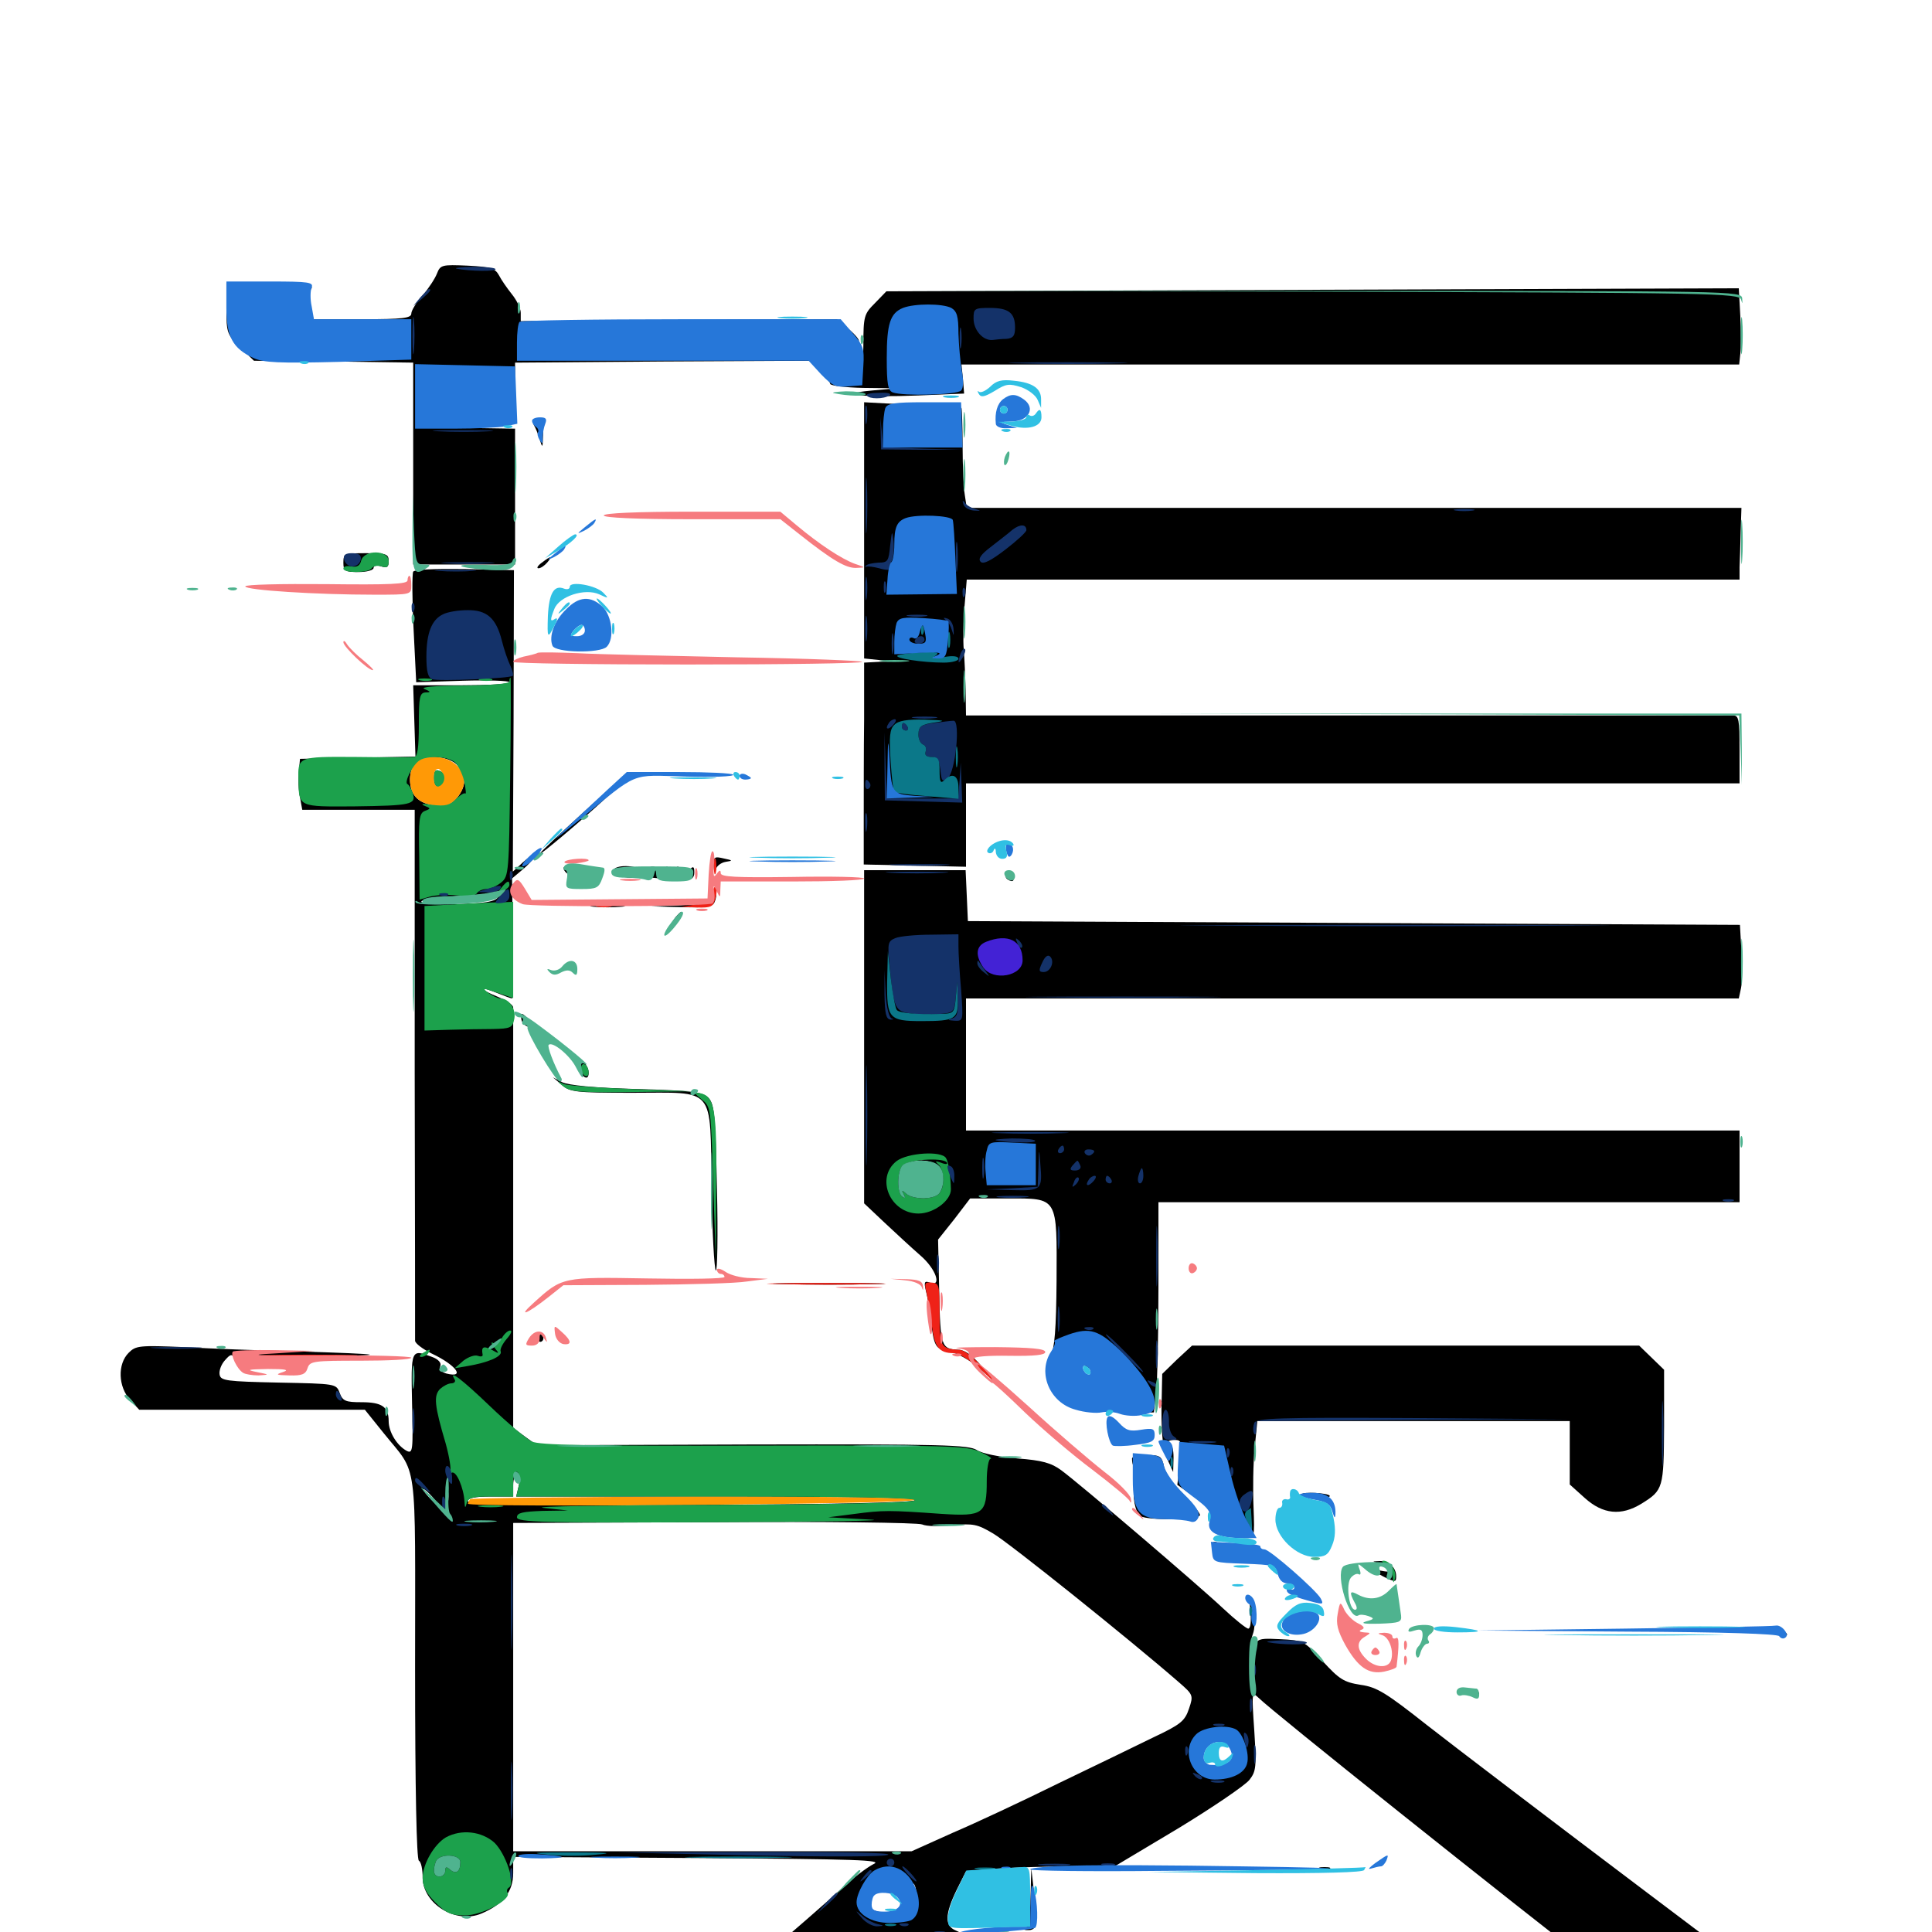 <svg xmlns="http://www.w3.org/2000/svg" viewBox="0 -1000 1000 1000">
	<path fill="#000000" d="M226.172 -858.398C225.195 -855.859 221.875 -850.781 218.75 -847.07C215.43 -843.359 212.891 -839.258 212.891 -837.695C212.891 -835.352 208.594 -834.766 187.5 -834.766H162.305L160.547 -841.211C159.375 -845.117 159.57 -848.438 160.742 -850C162.695 -852.539 161.914 -852.539 131.445 -853.125L117.188 -853.32V-840.234C117.188 -827.734 117.578 -826.758 124.219 -820.312L131.445 -813.281L172.656 -812.891L213.867 -812.305V-759.961V-707.812H240.234H266.602V-742.969V-778.125L241.211 -778.516L215.82 -778.906L241.211 -780.078L266.602 -781.055V-796.68V-812.305L342.969 -812.891L419.336 -813.281L424.609 -808.203C427.344 -805.273 429.688 -802.148 429.688 -801.367C429.688 -800.391 437.305 -799.414 446.875 -799.219L463.867 -799.023L451.172 -797.852C430.469 -795.898 447.266 -794.141 475.391 -795.312L499.023 -796.289L498.438 -803.711L497.656 -811.328H698.828H900.195L900.781 -816.797C901.172 -819.727 901.172 -828.516 900.781 -836.523L900 -850.781L679.492 -850L458.789 -849.219L452.93 -843.164C447.266 -837.5 446.875 -836.523 446.875 -820.898C446.68 -807.031 446.484 -805.859 445.312 -813.281C444.531 -818.164 444.141 -822.656 444.531 -823.438C444.922 -824.023 442.578 -826.953 439.258 -829.688L433.203 -834.766L351.367 -834.375L269.531 -833.789V-838.086C269.531 -840.43 267.383 -844.727 264.844 -847.852C262.5 -850.781 259.375 -855.273 258.203 -857.617C256.25 -861.133 253.906 -861.914 241.992 -862.5C228.711 -863.086 227.93 -862.891 226.172 -858.398ZM447.266 -725.391V-659.18L454.688 -658.398L461.914 -657.617L454.688 -657.422L447.266 -657.031V-627.734C447.07 -611.719 447.07 -588.086 447.07 -575.586V-552.539L473.438 -551.953L500 -551.367V-573.047V-594.531H700.195H900.391V-612.109C900.391 -627.539 900 -629.688 897.07 -629.688H696.875H500L499.805 -642.773C499.609 -650.195 499.219 -659.57 498.828 -663.867C498.438 -668.164 498.633 -678.125 499.219 -685.938L500.391 -700H700.391H900.391V-706.445C900.586 -709.766 900.781 -718.164 900.977 -725L901.367 -737.109H700.977H500.391L499.414 -743.555C498.828 -746.875 498.242 -758.594 498.242 -769.141C498.242 -779.688 497.852 -788.672 497.656 -788.867C497.266 -789.062 485.938 -789.844 472.266 -790.43L447.266 -791.797ZM468.164 -695.508C466.797 -695.117 464.258 -695.508 462.5 -696.484C459.961 -697.656 458.984 -697.461 458.984 -695.117C458.984 -692.969 461.133 -692.188 468.359 -692.188C475.586 -692.383 476.758 -692.773 474.023 -694.336C472.07 -695.508 469.531 -695.898 468.164 -695.508ZM494.141 -693.75C494.141 -695.898 483.398 -695.898 480.078 -693.75C478.516 -692.773 480.859 -692.188 485.938 -692.188C490.43 -692.188 494.141 -692.969 494.141 -693.75ZM276.367 -779.883C277.148 -778.711 278.516 -775.391 279.297 -772.656C280.859 -767.773 280.859 -767.969 281.055 -774.805C281.25 -780.078 280.469 -782.031 278.125 -782.031C276.562 -782.031 275.781 -781.055 276.367 -779.883ZM177.734 -708.789C177.734 -704.492 178.516 -703.906 185.547 -703.906C189.844 -703.906 193.359 -704.883 193.359 -706.055C193.359 -707.227 195.117 -707.617 197.266 -706.836C200.391 -705.859 201.172 -706.445 201.172 -709.57C201.172 -713.281 200 -713.672 189.453 -713.672C178.32 -713.672 177.734 -713.477 177.734 -708.789ZM280.469 -708.789C278.32 -707.227 277.539 -705.859 278.711 -705.859C279.883 -705.859 281.836 -707.227 283.203 -708.789C286.328 -712.5 285.352 -712.5 280.469 -708.789ZM213.867 -704.102C213.281 -702.93 213.281 -689.648 214.062 -674.414L215.43 -646.875L239.648 -647.656C252.734 -648.047 263.672 -647.656 263.672 -646.875C263.672 -645.898 252.539 -645.312 238.867 -645.312H213.867L214.453 -626.758L215.039 -608.398L185.156 -607.812L155.273 -607.227L154.688 -600.586C154.297 -596.875 154.492 -590.82 155.273 -587.305L156.445 -580.859H185.547H214.648V-444.727C214.844 -369.727 214.844 -307.227 214.844 -306.055C214.844 -304.688 218.75 -301.758 223.438 -299.414C235.938 -293.555 241.211 -286.523 231.055 -289.062C228.516 -289.844 227.148 -291.211 227.93 -292.969C228.516 -294.531 226.953 -296.484 223.633 -297.656C212.695 -301.758 212.695 -301.953 213.281 -273.438C213.867 -249.219 213.672 -247.461 210.547 -249.023C205.469 -251.758 201.172 -258.789 201.172 -264.453C201.172 -271.875 197.656 -274.219 187.109 -274.219C178.906 -274.219 177.344 -274.805 175.781 -279.102C174.023 -283.789 173.828 -283.789 144.141 -284.375C116.992 -284.961 114.258 -285.352 113.672 -288.477C113.281 -290.43 114.453 -293.75 116.406 -295.898C119.531 -299.414 119.922 -299.414 122.461 -296.094C124.023 -294.336 124.805 -293.945 124.023 -295.312C123.047 -297.07 131.25 -297.656 161.523 -298.047C203.906 -298.438 201.562 -299.023 152.344 -300.586C134.57 -300.977 108.984 -301.953 95.312 -302.734C72.07 -303.711 70.312 -303.516 66.602 -299.805C60.742 -293.945 61.133 -282.227 67.383 -275.391L72.07 -270.312H130.469H188.867L198.438 -258.398C216.602 -235.742 214.844 -248.438 214.844 -137.109C214.844 -73.242 215.625 -37.695 216.797 -36.914C217.969 -36.328 218.75 -32.422 218.75 -28.32C218.75 -14.648 235.938 -3.906 249.219 -9.57C260.352 -14.258 265.625 -20.898 265.625 -30.469V-38.867L361.719 -38.281C443.75 -37.695 457.227 -37.305 452.148 -35.156C449.023 -33.594 441.406 -27.93 435.547 -22.461C429.688 -16.992 408.594 1.367 388.672 18.359L352.734 49.023L385.742 49.609C404.102 49.805 420.703 49.609 422.852 49.219C425 48.633 438.672 37.695 453.125 24.609C479.688 0.977 481.055 0.195 495.117 0.977C498.633 1.172 498.633 0.977 494.727 -0.781C488.867 -3.125 489.062 -9.18 495.117 -21.68L500 -31.445L516.211 -32.812C525 -33.398 542.383 -33.984 554.688 -33.984H576.953L609.961 -53.711C627.93 -64.648 644.531 -75.977 646.68 -78.711C650.195 -83.203 650.391 -85.352 649.219 -104.102C647.852 -124.219 647.852 -124.609 651.562 -121.094C658.398 -114.258 776.758 -19.727 837.305 27.148L866.992 50L905.859 49.609L944.531 49.023L853.906 -19.336C803.906 -57.031 752.148 -96.484 738.672 -107.031C717.383 -123.828 712.695 -126.758 704.297 -127.93C695.508 -129.297 693.164 -130.859 684.57 -140.234C675 -150.781 674.609 -150.977 662.5 -151.562C648.633 -152.148 649.023 -152.734 647.852 -134.57C647.266 -125.391 647.266 -125.391 646.875 -136.914C646.68 -143.555 647.266 -151.172 648.438 -154.102C649.609 -157.227 649.609 -161.523 648.438 -166.406L646.484 -173.633L647.266 -165.43C647.656 -160.742 647.266 -157.031 646.094 -157.031C645.117 -157.031 639.258 -161.719 633.203 -167.383C620.117 -179.688 558.594 -232.227 549.219 -239.062C544.141 -242.773 539.453 -244.141 526.562 -245.117C516.992 -245.898 508.398 -247.656 505.664 -249.414C501.562 -252.148 488.086 -252.539 389.453 -252.344L277.93 -251.953L271.68 -256.445L265.625 -260.938V-368.555V-478.516C265.625 -479.883 262.109 -482.227 257.812 -483.984C253.516 -485.742 250 -487.5 250 -488.086C250 -488.672 253.125 -487.695 257.031 -486.133C260.938 -484.57 264.453 -483.203 265.039 -483.203C265.43 -483.203 265.625 -497.266 265.43 -514.258L265.039 -545.312L271.289 -550.586C274.609 -553.516 276.953 -556.445 276.367 -557.031C275.781 -557.617 273.242 -556.055 270.508 -553.516L265.43 -548.828L265.82 -626.758L266.016 -704.883L240.625 -705.469C225 -705.664 214.648 -705.273 213.867 -704.102ZM236.328 -604.297C238.477 -602.148 240.234 -598.242 240.234 -595.508C240.234 -590.234 234.18 -582.812 229.688 -582.812C220.508 -582.812 215.039 -585.547 213.086 -591.016C210.938 -597.266 212.891 -605.078 217.188 -606.836C223.242 -609.375 232.617 -608.008 236.328 -604.297ZM257.812 -536.133C257.812 -533.398 250 -532.031 232.617 -532.031C211.719 -532.031 213.867 -534.57 235.938 -536.133C245.312 -536.719 254.102 -537.305 255.469 -537.5C256.641 -537.695 257.812 -537.109 257.812 -536.133ZM268.555 -231.25L267.188 -225.391H371.289C438.867 -225.391 474.805 -224.805 473.438 -223.438C472.266 -222.266 427.93 -221.289 356.836 -221.094C266.211 -220.703 242.188 -221.094 242.188 -223.047C242.188 -224.609 245.898 -225.391 253.906 -225.391H265.625V-231.25C265.625 -234.57 266.602 -237.109 267.773 -237.109C269.141 -237.109 269.336 -234.961 268.555 -231.25ZM231.836 -222.07C231.25 -220.117 230.859 -221.68 230.859 -225.391C230.859 -229.102 231.25 -230.664 231.836 -228.906C232.227 -226.953 232.227 -223.828 231.836 -222.07ZM223.633 -225.391C225.586 -223.242 226.758 -221.484 226.172 -221.484C225.586 -221.484 223.633 -223.242 221.68 -225.391C219.727 -227.539 218.555 -229.297 219.141 -229.297C219.727 -229.297 221.68 -227.539 223.633 -225.391ZM239.453 -212.109C244.727 -212.695 244.531 -212.891 237.891 -213.867C233.594 -214.453 231.25 -214.062 232.227 -213.086C233.203 -212.109 236.328 -211.719 239.453 -212.109ZM492.969 -210.547C503.711 -211.523 505.859 -211.133 514.062 -206.25C521.875 -201.758 584.57 -151.562 610.156 -129.297C617.578 -122.852 617.773 -122.461 615.43 -115.625C613.281 -109.18 611.133 -107.422 597.07 -100.781C588.281 -96.484 566.211 -85.742 547.852 -76.953C529.688 -67.969 505.078 -56.445 493.164 -51.367L471.875 -41.797H368.75H265.625V-126.758V-211.719L369.727 -212.109C426.758 -212.5 475.391 -211.914 477.344 -210.938C479.492 -209.961 486.523 -209.766 492.969 -210.547ZM634.18 -105.078C634.961 -105.664 633.789 -106.25 631.641 -106.055C629.492 -106.055 628.906 -105.469 630.469 -104.883C631.836 -104.297 633.594 -104.492 634.18 -105.078ZM639.648 -100.391C644.141 -98.633 644.727 -97.461 644.141 -91.406C643.555 -85.156 642.773 -84.18 637.891 -83.594C626.953 -82.422 615.43 -92.188 622.656 -96.289C624.414 -97.461 625.195 -98.438 624.414 -98.438C623.438 -98.438 623.438 -99.414 624.023 -100.391C625.586 -102.93 633.008 -102.93 639.648 -100.391ZM470.117 -20.898C468.555 -19.531 462.891 -22.656 464.062 -24.609C464.648 -25.586 466.406 -25.391 467.969 -24.023C469.531 -22.852 470.508 -21.289 470.117 -20.898ZM474.609 -16.406C474.609 -12.305 473.828 -8.398 472.852 -7.812C471.875 -7.031 471.484 -8.594 472.07 -10.938C472.656 -14.648 472.461 -14.844 470.898 -12.305C469.531 -10.352 466.406 -9.375 460.938 -9.766C451.562 -10.156 448.633 -12.305 450.391 -16.992C452.148 -21.875 457.617 -22.656 465.82 -19.141L473.242 -16.211L472.266 -21.094C471.68 -23.828 472.07 -25.586 472.852 -25C473.828 -24.414 474.609 -20.508 474.609 -16.406ZM224.609 -597.266C224.609 -594.141 225.586 -592.578 227.148 -592.969C230.664 -594.336 231.055 -599.805 227.539 -600.977C225.391 -601.953 224.609 -600.977 224.609 -597.266ZM312.5 -679.688C312.5 -678.125 313.281 -676.367 314.258 -675.781C315.234 -675 315.625 -676.367 315.039 -678.516C313.867 -683.008 312.5 -683.594 312.5 -679.688ZM304.102 -674.805C304.688 -672.461 306.641 -671.094 308.789 -671.289C313.477 -671.68 313.477 -673.828 308.789 -676.562C303.516 -679.297 302.93 -679.102 304.102 -674.805ZM287.5 -673.242C287.891 -671.289 289.648 -669.531 291.602 -669.141C296.094 -668.164 295.703 -671.094 290.82 -674.219C287.305 -676.562 286.914 -676.367 287.5 -673.242ZM302.148 -579.688C289.453 -568.164 279.297 -558.594 279.297 -558.008C279.297 -557.031 300.391 -574.805 312.5 -585.938C317.383 -590.43 324.023 -595.508 327.148 -597.07C332.031 -599.805 332.422 -600.195 328.906 -600.391C326.367 -600.391 316.016 -592.383 302.148 -579.688ZM369.336 -551.758C369.531 -548.633 369.922 -548.047 370.508 -550C370.898 -551.758 373.242 -553.516 375.586 -553.906C379.492 -554.492 379.297 -554.688 374.609 -555.664C369.727 -556.836 369.141 -556.445 369.336 -551.758ZM291.992 -549.609C292.578 -548.633 293.555 -547.656 294.141 -547.656C294.531 -547.656 294.922 -548.633 294.922 -549.609C294.922 -550.781 293.945 -551.562 292.773 -551.562C291.797 -551.562 291.406 -550.781 291.992 -549.609ZM302.734 -549.609C300.977 -548.438 300.781 -547.656 302.148 -547.656C303.32 -547.656 305.078 -548.633 305.664 -549.609C307.227 -551.953 306.445 -551.953 302.734 -549.609ZM317.578 -549.805C316.211 -547.656 320.898 -545.703 327.344 -545.703C330.273 -545.703 332.031 -546.875 332.031 -548.633C332.031 -551.953 319.336 -552.93 317.578 -549.805ZM334.961 -549.414C333.398 -547.07 333.984 -546.289 337.891 -545.703C343.555 -544.922 345.703 -545.703 345.703 -549.219C345.703 -552.148 345.312 -552.148 343.555 -549.609C341.992 -547.461 341.211 -547.266 340.43 -549.219C339.258 -552.148 336.523 -552.344 334.961 -549.414ZM349.023 -550.195C345.508 -546.875 348.047 -543.75 353.516 -544.141C358.008 -544.531 359.375 -545.508 359.375 -548.438C359.375 -551.562 358.789 -551.758 357.031 -550C354.297 -547.266 348.828 -546.875 350.586 -549.609C351.953 -551.758 350.977 -552.148 349.023 -550.195ZM308.594 -547.461C308.594 -548.633 309.57 -549.609 310.547 -549.609C311.719 -549.609 312.5 -549.219 312.5 -548.828C312.5 -548.242 311.719 -547.266 310.547 -546.68C309.57 -546.094 308.594 -546.484 308.594 -547.461ZM447.266 -463.281V-377.148L457.812 -367.188C463.672 -361.719 471.875 -354.102 476.367 -350.195C484.57 -343.164 487.695 -333.594 481.25 -336.133C478.516 -337.109 478.125 -336.523 479.297 -331.641C480.078 -328.516 481.25 -322.461 481.641 -318.164C483.398 -302.734 483.984 -301.758 491.602 -300.391C495.508 -299.609 502.148 -295.898 506.641 -291.992L514.648 -284.961L507.812 -293.164C503.32 -298.438 499.219 -301.367 496.094 -301.367C487.109 -301.758 486.719 -303.125 486.133 -331.445L485.547 -358.398L493.945 -368.945L502.148 -379.688H521.484C547.852 -379.688 547.07 -380.859 546.875 -336.914C546.68 -312.305 545.898 -301.953 543.75 -298.047C540.234 -291.211 540.234 -289.453 544.336 -281.055C547.07 -275.195 549.414 -273.633 558.398 -270.898C568.164 -268.164 569.141 -268.164 571.289 -271.094C573.438 -273.828 574.023 -274.023 576.172 -271.289C577.93 -269.336 581.641 -268.359 587.891 -268.555L597.266 -268.945L598.438 -278.906C599.023 -284.375 599.609 -308.789 599.609 -333.398V-377.734H750H900.391V-396.289V-414.844H700.195H500V-449.023V-483.203H700H900L901.172 -488.672C901.758 -491.602 901.953 -500.195 901.367 -507.617L900.586 -521.289L700.781 -522.266L500.977 -523.242L500.391 -536.523L499.805 -549.609H473.633H447.266ZM526.758 -508.594C527.539 -506.055 527.344 -506.055 525.586 -508.594C523.828 -510.938 523.438 -510.352 523.438 -505.664C523.438 -501.172 524.023 -500.391 525.391 -502.734C526.953 -505.078 527.344 -504.883 527.344 -501.562C527.344 -498.438 525.977 -497.07 521.68 -496.484C512.695 -495.117 507.812 -497.852 507.812 -504.297C507.812 -507.422 508.398 -510.547 509.18 -511.328C511.719 -513.867 525.977 -511.719 526.758 -508.594ZM483.203 -398.047C485.352 -397.266 486.328 -394.336 486.328 -389.453C486.328 -383.594 485.352 -381.641 482.227 -380.664C476.367 -378.711 470.117 -380.859 467.188 -385.742C461.523 -394.727 471.68 -402.344 483.203 -398.047ZM566.211 -290.039L571.094 -286.328L566.016 -287.305C563.086 -287.891 560.352 -289.453 559.766 -291.016C558.398 -294.727 560.547 -294.336 566.211 -290.039ZM520.703 -548.047C520.117 -546.875 520.508 -545.312 521.68 -544.727C524.414 -542.969 525.586 -544.336 523.633 -547.461C522.461 -549.023 521.484 -549.219 520.703 -548.047ZM302.344 -540.43C300.781 -541.016 301.367 -541.602 303.516 -541.602C305.664 -541.797 306.836 -541.211 306.055 -540.625C305.469 -540.039 303.711 -539.844 302.344 -540.43ZM368.555 -535.156C367.578 -533.008 363.477 -532.031 352.148 -531.445L336.914 -530.859L352.734 -530.469C366.016 -530.078 368.945 -530.664 369.922 -533.203C370.703 -534.961 370.898 -536.914 370.312 -537.305C369.922 -537.695 369.141 -536.719 368.555 -535.156ZM307.227 -530.664C303.125 -531.055 306.445 -531.445 314.453 -531.445C322.461 -531.445 325.781 -531.055 321.875 -530.664C317.773 -530.273 311.133 -530.273 307.227 -530.664ZM349.609 -525.195C348.242 -523.438 347.461 -521.875 347.852 -521.289C348.438 -520.898 349.805 -522.266 351.172 -524.219C353.906 -528.906 353.125 -529.297 349.609 -525.195ZM269.922 -472.07C270.312 -470.312 272.07 -468.75 274.023 -468.359C277.539 -467.969 277.539 -467.969 274.219 -471.68C270.117 -476.172 269.141 -476.367 269.922 -472.07ZM299.219 -447.07C301.562 -441.992 304.688 -440.43 304.688 -444.727C304.688 -447.852 302.344 -450.781 299.414 -451.367C297.461 -451.758 297.461 -450.781 299.219 -447.07ZM290.82 -438.477C294.922 -434.766 297.852 -434.375 327.148 -434.375C370.898 -434.375 367.383 -438.477 368.359 -385.547C368.555 -362.695 369.727 -343.164 370.508 -342.383C371.289 -341.602 371.68 -360.547 371.094 -384.57C370.312 -423.242 369.727 -428.711 366.602 -431.836C363.672 -434.766 358.398 -435.547 329.492 -436.328C307.422 -436.914 294.141 -438.281 291.016 -439.844L286.133 -442.383ZM405.859 -335.352C392.578 -335.547 402.93 -335.938 428.711 -335.938C454.492 -335.938 465.234 -335.547 452.734 -335.352C440.234 -334.961 419.141 -334.961 405.859 -335.352ZM277.93 -308.398C277.93 -306.836 278.711 -305.469 279.688 -305.469C280.469 -305.469 281.25 -306.25 281.25 -307.227C281.25 -308.398 280.469 -309.57 279.688 -310.156C278.711 -310.742 277.93 -309.961 277.93 -308.398ZM609.18 -296.289L601.562 -288.867L601.172 -270.312C601.172 -257.031 601.953 -249.805 604.102 -244.922L607.227 -238.086L607.422 -245.508C607.422 -250 606.641 -252.539 605.469 -251.758C604.492 -251.172 603.516 -251.562 603.516 -252.539C603.516 -253.711 605.469 -254.688 607.617 -254.688C611.719 -254.688 611.719 -254.102 610.742 -242.969L609.375 -231.445L618.359 -225.195C626.172 -219.922 627.148 -218.359 626.562 -213.477C625.781 -208.398 626.367 -207.617 632.617 -205.859C636.523 -204.883 641.797 -203.906 644.531 -203.906C649.414 -203.906 649.414 -203.906 648.828 -219.922C648.438 -228.906 648.633 -242.578 649.414 -250.391L650.781 -264.453H731.641H812.5V-248.047V-231.641L820.312 -224.609C829.688 -216.211 839.062 -215.234 849.609 -221.68C860.938 -228.711 861.133 -229.688 861.328 -261.719V-291.016L854.883 -297.266L848.438 -303.516H732.812H616.992ZM585.938 -245.117C585.938 -239.648 588.477 -237.891 594.922 -238.281C598.828 -238.672 601.172 -238.086 600.586 -237.109C599.805 -235.938 596.875 -235.156 593.945 -235.156C589.844 -235.156 588.086 -233.984 587.305 -231.055C585.938 -225.781 587.5 -216.992 590.43 -215.234C594.336 -212.891 621.094 -213.281 621.094 -215.82C621.094 -216.992 617.188 -221.68 612.5 -226.172C607.617 -231.055 603.32 -237.109 602.539 -240.625C601.367 -246.289 600.586 -246.875 593.555 -246.875C589.453 -246.875 585.938 -246.094 585.938 -245.117ZM593.75 -242.969C590.039 -240.43 587.891 -240.43 587.891 -242.969C587.891 -244.141 589.844 -244.922 592.383 -244.922C595.898 -244.922 596.094 -244.531 593.75 -242.969ZM673.828 -226.562C673.828 -227.93 687.305 -227.344 688.281 -225.781C688.672 -225 685.742 -224.609 681.445 -225C677.344 -225.391 673.828 -226.172 673.828 -226.562ZM627.93 -200C628.516 -199.023 629.492 -198.047 630.078 -198.047C630.469 -198.047 630.859 -199.023 630.859 -200C630.859 -201.172 629.883 -201.953 628.711 -201.953C627.734 -201.953 627.344 -201.172 627.93 -200ZM640.625 -198.047C642.188 -197.07 645.312 -196.094 647.266 -196.094C652.344 -196.094 650.781 -197.266 643.555 -198.828C639.258 -199.805 638.477 -199.609 640.625 -198.047ZM713.867 -190.82C720.312 -189.258 722.461 -185.742 716.406 -186.719C709.375 -188.086 709.57 -187.305 716.797 -183.594C722.266 -181.055 722.656 -181.055 722.656 -184.18C722.656 -188.672 718.75 -192.188 714.062 -191.992C709.961 -191.797 709.961 -191.797 713.867 -190.82ZM723.047 -164.844C723.047 -161.133 723.438 -159.57 724.023 -161.523C724.414 -163.281 724.414 -166.406 724.023 -168.359C723.438 -170.117 723.047 -168.555 723.047 -164.844ZM904.883 -155.664C902.93 -156.25 904.492 -156.641 908.203 -156.641C911.914 -156.641 913.477 -156.25 911.719 -155.664C909.766 -155.273 906.641 -155.273 904.883 -155.664ZM921.289 -154.883C919.531 -156.836 919.727 -157.031 922.461 -155.859C924.414 -155.273 925.391 -154.102 924.805 -153.516C924.219 -152.93 922.656 -153.516 921.289 -154.883ZM757.812 -124.219C757.812 -124.805 759.57 -125.391 761.719 -125.195C763.867 -125 765.625 -124.219 765.625 -123.438C765.625 -122.852 763.867 -122.266 761.719 -122.461C759.57 -122.656 757.812 -123.438 757.812 -124.219ZM615.82 -32.617C606.445 -32.812 613.672 -33.203 631.836 -33.203C650.195 -33.203 657.812 -32.812 649.023 -32.617C640.234 -32.227 625.195 -32.227 615.82 -32.617ZM683.203 -32.617C681.836 -33.203 682.812 -33.594 685.547 -33.594C688.281 -33.594 689.258 -33.203 688.086 -32.617C686.719 -32.227 684.375 -32.227 683.203 -32.617ZM533.398 -17.969C533.203 -8.008 532.422 -2.734 530.859 -2.148C529.297 -1.562 529.688 -0.977 531.836 -0.977C536.719 -0.781 537.305 -3.711 535.352 -19.336L533.789 -33.008Z"/>
	<path fill="#ff9906" d="M217.188 -606.836C212.891 -605.078 210.938 -597.266 213.086 -591.016C215.039 -585.547 220.508 -582.812 229.688 -582.812C234.18 -582.812 240.234 -590.234 240.234 -595.508C240.234 -605.078 227.93 -611.133 217.188 -606.836ZM229.492 -597.461C229.492 -595.508 228.32 -593.555 227.148 -593.164C225.586 -592.578 224.609 -594.141 224.609 -597.461C224.609 -600.781 225.586 -602.344 227.148 -601.953C228.32 -601.367 229.492 -599.414 229.492 -597.461ZM243.359 -224.023C242.773 -223.242 242.188 -222.266 242.188 -221.68C242.188 -219.531 471.484 -221.484 473.633 -223.633C474.805 -224.805 436.523 -225.391 359.961 -225.391C296.484 -225.195 243.945 -224.609 243.359 -224.023Z"/>
	<path fill="#ef2218" d="M369.531 -551.562C369.531 -547.852 369.922 -546.289 370.508 -548.242C370.898 -550 370.898 -553.125 370.508 -555.078C369.922 -556.836 369.531 -555.273 369.531 -551.562ZM368.75 -537.5C368.359 -533.984 366.602 -532.812 360.352 -531.836L352.539 -530.664L360.742 -530.273C368.164 -530.078 369.141 -530.664 370.312 -534.961C371.094 -537.695 371.094 -540.43 370.508 -541.016C369.922 -541.602 369.141 -540.039 368.75 -537.5ZM309.18 -530.664C307.227 -531.25 308.789 -531.641 312.5 -531.641C316.211 -531.641 317.773 -531.25 316.016 -530.664C314.062 -530.273 310.938 -530.273 309.18 -530.664ZM402.93 -335.352C389.062 -335.547 400.391 -335.938 427.734 -335.938C455.078 -335.938 466.406 -335.547 452.734 -335.352C438.867 -334.961 416.602 -334.961 402.93 -335.352ZM479.492 -331.25C480.078 -328.32 481.445 -320.898 482.227 -314.648C483.594 -302.734 485.938 -299.609 493.75 -299.609C496.289 -299.609 502.539 -295.703 508.398 -290.43L518.555 -281.055L509.766 -291.016C504.492 -297.07 499.219 -301.172 496.68 -301.367C486.914 -301.758 486.328 -302.93 486.328 -319.922C486.328 -334.766 486.133 -335.938 482.227 -336.133C478.711 -336.523 478.32 -335.742 479.492 -331.25ZM140.234 -298.242C129.102 -298.438 138.086 -298.828 160.156 -298.828C182.227 -298.828 191.211 -298.438 180.273 -298.242C169.141 -297.852 151.172 -297.852 140.234 -298.242Z"/>
	<path fill="#1ca14c" d="M186.914 -709.766C186.328 -707.227 184.766 -706.25 181.836 -706.836C179.492 -707.227 177.734 -706.836 177.734 -705.664C177.734 -703.32 190.82 -703.32 192.383 -705.859C193.164 -707.031 195.312 -707.422 197.461 -706.836C200.391 -705.859 201.172 -706.641 201.172 -709.57C201.172 -715.43 188.477 -715.625 186.914 -709.766ZM217.383 -647.852C215.43 -648.438 216.602 -648.828 219.727 -648.828C223.047 -648.828 224.414 -648.438 223.242 -647.852C221.875 -647.461 219.141 -647.461 217.383 -647.852ZM248.633 -647.852C246.68 -648.438 247.852 -648.828 250.977 -648.828C254.297 -648.828 255.664 -648.438 254.492 -647.852C253.125 -647.461 250.391 -647.461 248.633 -647.852ZM263.672 -647.266C263.672 -646.094 254.297 -645.312 239.844 -645.117C224.609 -645.117 217.188 -644.336 219.727 -643.359C223.047 -641.992 223.047 -641.602 220.312 -641.602C217.188 -641.406 216.797 -639.258 216.797 -624.805C216.797 -612.891 216.016 -608.203 214.453 -608.203C213.086 -608.008 199.414 -608.008 184.375 -608.203C153.906 -608.398 154.102 -608.398 154.492 -595.898C154.688 -582.227 154.688 -582.422 183.203 -582.617C213.086 -583.008 215.43 -583.594 213.672 -589.453C212.891 -591.602 211.719 -593.75 210.938 -594.141C208.984 -594.922 213.672 -604.297 217.188 -606.445C221.094 -608.984 231.25 -608.594 235.156 -605.664C236.914 -604.297 239.258 -599.805 240.234 -595.703C241.016 -591.797 241.406 -588.867 240.82 -589.258C240.43 -589.844 238.086 -588.477 235.938 -586.328C232.812 -583.203 230.469 -582.617 223.828 -583.398C219.141 -584.18 217.383 -583.984 219.531 -583.008C223.047 -581.641 223.047 -581.445 219.922 -580.273C216.992 -579.102 216.602 -576.172 216.992 -556.641L217.188 -534.375L222.656 -535.938C225.586 -536.719 232.031 -537.109 236.719 -536.523C242.188 -535.938 246.094 -536.328 246.875 -537.695C247.656 -538.867 249.805 -539.844 251.758 -539.844C253.906 -539.844 257.227 -541.406 259.57 -543.359C263.281 -546.484 263.477 -548.828 264.062 -598.047C264.453 -626.172 264.453 -649.219 264.258 -649.219C263.867 -649.219 263.672 -648.438 263.672 -647.266ZM224.609 -597.266C224.609 -594.141 225.586 -592.578 227.148 -592.969C230.664 -594.336 231.055 -599.805 227.539 -600.977C225.391 -601.953 224.609 -600.977 224.609 -597.266ZM259.766 -540.82C257.617 -538.281 257.812 -538.086 260.547 -539.062C262.305 -539.648 263.672 -541.016 263.672 -541.992C263.672 -544.531 262.5 -544.141 259.766 -540.82ZM237.305 -532.031L219.727 -531.055V-498.828V-466.602L232.422 -466.992C239.453 -467.188 249.609 -467.383 255.078 -467.383C264.258 -467.578 265.234 -467.969 266.211 -472.656C267.188 -477.734 263.477 -483.203 258.984 -483.203C257.617 -483.203 254.883 -484.57 252.734 -486.133C249.414 -488.672 250 -488.672 257.422 -486.133L265.625 -483.398V-508.203V-533.203L260.352 -533.008C257.227 -533.008 246.875 -532.617 237.305 -532.031ZM300.781 -447.266C300.781 -445.703 301.758 -443.75 302.734 -443.164C303.906 -442.578 304.688 -443.359 304.688 -444.922C304.688 -446.484 303.906 -448.438 302.734 -449.023C301.758 -449.609 300.781 -448.828 300.781 -447.266ZM291.797 -437.5C288.086 -440.43 288.086 -440.625 291.992 -438.867C294.141 -438.086 309.961 -436.914 327.148 -436.328L358.398 -435.156L326.953 -434.766C300.977 -434.375 295.117 -434.961 291.797 -437.5ZM363.281 -430.859C367.969 -427.148 367.969 -426.562 369.141 -387.305L370.508 -347.461L370.703 -385.547C371.094 -425.781 369.922 -432.617 362.305 -434.18C358.984 -434.766 358.984 -434.375 363.281 -430.859ZM464.062 -399.023C452.93 -390.234 460.742 -371.875 475.391 -371.875C483.398 -371.875 492.383 -378.711 492.188 -384.57C491.992 -391.602 491.016 -398.438 489.648 -400.586C487.305 -404.492 469.727 -403.32 464.062 -399.023ZM490.234 -397.852C490.234 -397.266 488.672 -397.461 486.914 -398.242C483.984 -399.219 483.789 -399.023 485.938 -397.07C488.867 -393.945 489.062 -385.156 485.938 -382.031C482.812 -378.906 472.266 -379.102 468.945 -382.227C466.797 -384.18 466.602 -383.984 467.773 -381.836C468.75 -380.078 468.555 -379.492 467.188 -380.469C464.062 -382.422 464.258 -394.336 467.383 -396.875C471.289 -400.195 490.234 -400.977 490.234 -397.852ZM259.766 -307.422C258.398 -305.078 256.641 -303.906 255.273 -304.883C253.906 -305.664 254.297 -304.492 255.859 -302.539C258.594 -299.219 258.594 -299.023 254.492 -301.367C250.195 -303.516 249.023 -302.93 249.805 -298.828C250 -297.852 248.828 -297.656 247.266 -298.242C245.703 -298.828 242.383 -297.656 239.844 -295.703L235.352 -291.797L242.188 -292.969C252.539 -294.727 259.961 -297.852 259.18 -300.391C258.594 -301.562 260.156 -304.492 262.305 -307.031C264.453 -309.375 265.234 -311.328 264.062 -311.328C262.891 -311.328 260.938 -309.57 259.766 -307.422ZM218.75 -299.609C216.992 -298.438 216.797 -297.656 218.164 -297.656C219.336 -297.656 221.094 -298.633 221.68 -299.609C223.242 -301.953 222.461 -301.953 218.75 -299.609ZM235.352 -285.938C235.938 -284.961 235.156 -283.984 233.594 -283.984C232.031 -283.984 229.492 -282.617 227.734 -281.055C224.414 -277.539 224.805 -272.656 230.664 -252.93C232.617 -245.898 233.594 -239.453 233.008 -238.477C232.422 -237.305 232.812 -237.109 233.789 -237.695C236.133 -239.062 240.039 -229.883 240.43 -222.656C240.625 -219.336 240.82 -219.141 241.602 -222.07C242.383 -224.805 244.727 -225.391 254.102 -225.391H265.625V-232.422C265.625 -236.719 266.406 -238.867 267.773 -238.086C268.945 -237.305 269.141 -234.375 268.555 -231.055L267.188 -225.391H371.094C439.844 -225.391 474.414 -224.805 473.633 -223.438C472.852 -222.266 435.938 -221.289 370.508 -221.094C314.453 -220.898 274.219 -220.312 281.25 -219.531L293.945 -218.164L280.859 -217.969C270.508 -217.578 267.578 -216.992 267.578 -214.648C267.578 -212.109 280.078 -211.719 369.727 -212.109C425.781 -212.305 462.109 -212.891 450.195 -213.477L428.711 -214.648L442.383 -216.406C457.031 -218.359 460.156 -218.359 487.5 -216.406C508.984 -215.039 510.742 -216.406 510.742 -233.398C510.742 -239.844 511.719 -244.922 512.695 -244.922C513.867 -245.117 511.328 -246.68 507.422 -248.438C500.781 -251.758 491.406 -251.953 390.234 -251.758C304.688 -251.562 279.102 -251.953 275.195 -253.906C272.461 -255.273 262.695 -263.477 253.711 -272.07C239.062 -286.133 231.836 -291.602 235.352 -285.938ZM248.633 -220.117C245.508 -220.508 248.047 -220.898 253.906 -220.898C259.766 -220.898 262.305 -220.508 259.375 -220.117C256.25 -219.727 251.562 -219.727 248.633 -220.117ZM717.383 -190.039C719.141 -189.062 720.898 -186.133 720.898 -183.789C721.094 -180.273 721.289 -180.273 722.07 -183.008C723.047 -186.914 719.531 -192.188 716.016 -192.188C714.844 -192.188 715.43 -191.211 717.383 -190.039ZM230.859 -49.023C224.805 -45.508 218.75 -35.156 218.75 -27.93C218.75 -23.633 220.703 -19.922 225.391 -15.234C230.859 -9.766 233.398 -8.594 240.625 -8.594C249.414 -8.594 264.844 -16.797 262.695 -20.312C262.109 -21.289 262.5 -22.461 263.477 -23.047C266.992 -25.195 261.719 -40.625 255.859 -46.289C249.219 -52.148 238.867 -53.32 230.859 -49.023ZM238.281 -36.133C238.281 -31.25 236.133 -29.688 233.008 -32.227C231.055 -33.984 230.469 -33.789 230.469 -31.641C230.469 -30.078 229.102 -28.711 227.539 -28.711C224.414 -28.711 223.828 -31.641 225.586 -36.523C227.344 -40.82 238.281 -40.43 238.281 -36.133Z"/>
	<path fill="#143269" d="M236.328 -860.938C234.766 -861.328 238.477 -861.719 244.531 -861.914C250.586 -861.914 256.055 -861.523 256.445 -860.742C257.422 -859.375 242.969 -859.57 236.328 -860.938ZM217.578 -846.094L213.867 -841.602L218.359 -845.312C222.461 -848.828 223.633 -850.391 222.07 -850.391C221.68 -850.391 219.727 -848.438 217.578 -846.094ZM213.477 -825.977C213.477 -817.383 213.867 -814.062 214.258 -818.75C214.648 -823.242 214.648 -830.273 214.258 -834.375C213.867 -838.281 213.477 -834.57 213.477 -825.977ZM503.906 -835.156C503.906 -829.102 508.789 -823.633 513.672 -824.023C515.234 -824.219 518.555 -824.609 521.094 -824.609C524.414 -825 525.391 -826.172 525.391 -830.469C525.391 -838.086 522.07 -840.625 512.305 -840.625C504.297 -840.625 503.906 -840.234 503.906 -835.156ZM496.68 -825C496.68 -820.117 497.07 -818.164 497.461 -820.703C497.852 -823.047 497.852 -826.953 497.461 -829.492C497.07 -831.836 496.68 -829.883 496.68 -825ZM527.93 -811.914C514.062 -812.109 525.391 -812.5 552.734 -812.5C580.078 -812.5 591.406 -812.109 577.734 -811.914C563.867 -811.523 541.602 -811.523 527.93 -811.914ZM448.633 -795.312C449.805 -793.359 457.422 -793.359 460.352 -795.312C461.719 -796.289 459.57 -796.875 455.273 -796.68C450.977 -796.68 448.047 -796.094 448.633 -795.312ZM447.852 -784.961C447.852 -780.664 448.242 -779.102 448.633 -781.641C449.023 -783.984 449.023 -787.5 448.633 -789.453C448.047 -791.211 447.656 -789.258 447.852 -784.961ZM455.859 -775.781L456.055 -767.383L477.539 -767.188H499.023L478.125 -767.773L457.227 -768.555L456.445 -776.172L455.664 -783.984ZM227.148 -776.758C219.922 -777.148 225.391 -777.344 239.258 -777.344C253.32 -777.344 259.18 -777.148 252.539 -776.758C245.898 -776.367 234.375 -776.367 227.148 -776.758ZM448.047 -738.086C448.047 -725.195 448.242 -720.117 448.633 -726.953C449.023 -733.594 449.023 -744.141 448.633 -750.391C448.242 -756.445 448.047 -750.977 448.047 -738.086ZM498.633 -739.062C499.023 -737.5 501.367 -735.938 504.102 -735.742C507.812 -735.547 508.008 -735.547 504.883 -736.523C502.734 -737.109 500.195 -738.477 499.414 -739.844C498.242 -741.211 498.047 -741.016 498.633 -739.062ZM753.516 -735.742C750.977 -736.133 752.93 -736.523 757.812 -736.523C762.695 -736.523 764.648 -736.133 762.305 -735.742C759.766 -735.352 755.859 -735.352 753.516 -735.742ZM524.023 -725.781C521.875 -723.828 516.602 -719.922 512.695 -716.797C507.812 -713.086 506.055 -710.742 507.617 -709.18C508.984 -707.812 512.891 -709.766 520.508 -715.625C526.367 -720.117 531.25 -724.609 531.25 -725.586C531.25 -728.711 528.125 -728.906 524.023 -725.781ZM460.742 -717.578C459.961 -709.57 459.57 -708.789 454.688 -708.789C451.758 -708.594 448.828 -708.008 448.242 -707.227C447.656 -706.445 447.852 -706.25 448.438 -706.641C449.023 -707.031 452.148 -706.641 455.078 -705.859C458.203 -704.883 460.742 -704.883 460.547 -705.469C460.352 -706.25 460.938 -708.203 461.719 -710.156C462.5 -711.914 462.891 -716.211 462.5 -719.922C461.719 -725.781 461.719 -725.586 460.742 -717.578ZM494.727 -711.719C494.727 -704.688 495.117 -701.953 495.508 -705.469C495.898 -708.789 495.898 -714.648 495.508 -718.164C495.117 -721.484 494.727 -718.75 494.727 -711.719ZM178.125 -710.352C178.516 -708.398 180.469 -706.836 182.422 -706.836C184.57 -706.836 186.328 -708.398 186.719 -710.352C187.109 -712.695 185.742 -713.672 182.227 -713.672C178.711 -713.672 177.539 -712.695 178.125 -710.352ZM231.055 -708.398C224.805 -708.789 229.883 -708.984 242.188 -708.984C254.492 -708.984 259.57 -708.789 253.516 -708.398C247.266 -708.008 237.109 -708.008 231.055 -708.398ZM227.148 -704.492C222.07 -704.883 225.781 -705.078 235.352 -705.078C245.117 -705.078 249.219 -704.883 244.727 -704.492C240.234 -704.102 232.227 -704.102 227.148 -704.492ZM447.852 -695.117C447.852 -689.844 448.242 -687.695 448.633 -690.82C449.023 -693.75 449.023 -698.047 448.633 -700.586C448.242 -702.93 447.852 -700.586 447.852 -695.117ZM457.422 -696.094C457.422 -693.359 457.812 -692.383 458.398 -693.75C458.789 -694.922 458.789 -697.266 458.398 -698.633C457.812 -699.805 457.422 -698.828 457.422 -696.094ZM498.242 -692.969C498.242 -690.82 498.828 -690.234 499.414 -691.797C500 -693.164 499.805 -694.922 499.219 -695.508C498.633 -696.289 498.047 -695.117 498.242 -692.969ZM213.086 -685.156C213.086 -683.008 213.672 -682.422 214.258 -683.984C214.844 -685.352 214.648 -687.109 214.062 -687.695C213.477 -688.477 212.891 -687.305 213.086 -685.156ZM229.297 -682.031C223.438 -679.297 220.703 -672.266 220.703 -660.156C220.703 -652.539 221.484 -649.414 223.633 -648.438C226.953 -647.266 263.867 -648.828 265.43 -650.195C265.82 -650.781 265.234 -653.125 264.062 -655.664C262.891 -658.008 260.938 -663.672 259.766 -668.359C256.836 -680.078 251.953 -684.375 241.797 -684.18C237.109 -684.18 231.445 -683.203 229.297 -682.031ZM447.852 -674.609C447.852 -668.75 448.242 -666.211 448.633 -669.336C449.023 -672.266 449.023 -676.953 448.633 -680.078C448.242 -683.008 447.852 -680.469 447.852 -674.609ZM470.312 -681.055C467.773 -681.445 469.727 -681.836 474.609 -681.836C479.492 -681.836 481.445 -681.445 479.102 -681.055C476.562 -680.664 472.656 -680.664 470.312 -681.055ZM489.453 -679.102C490.82 -678.32 492.188 -675.781 492.773 -673.633C493.75 -670.508 493.75 -670.703 493.555 -674.414C493.359 -677.148 491.797 -679.492 490.234 -679.883C488.281 -680.469 488.086 -680.273 489.453 -679.102ZM461.523 -666.797C461.523 -661.914 461.914 -659.961 462.305 -662.5C462.695 -664.844 462.695 -668.75 462.305 -671.289C461.914 -673.633 461.523 -671.68 461.523 -666.797ZM473.633 -668.75C473.047 -667.773 473.828 -666.797 475.391 -666.797C477.148 -666.797 478.516 -667.773 478.516 -668.75C478.516 -669.922 477.734 -670.703 476.758 -670.703C475.586 -670.703 474.219 -669.922 473.633 -668.75ZM497.266 -661.914C495.508 -656.836 495.898 -655.664 498.242 -659.57C499.414 -661.523 500 -663.672 499.414 -664.062C499.023 -664.648 498.047 -663.672 497.266 -661.914ZM473.242 -628.32C470.117 -628.711 472.656 -629.102 478.516 -629.102C484.375 -629.102 486.914 -628.711 483.984 -628.32C480.859 -627.93 476.172 -627.93 473.242 -628.32ZM459.961 -625.586C457.812 -622.461 459.766 -621.875 462.5 -625C463.867 -626.562 464.062 -627.734 463.086 -627.734C462.109 -627.734 460.547 -626.758 459.961 -625.586ZM483.398 -625.781C476.953 -625 475.586 -624.023 475.391 -620.312C475.195 -617.773 476.367 -615.234 477.734 -614.648C479.102 -614.258 479.688 -612.5 479.102 -610.938C478.516 -609.18 479.492 -608.203 482.031 -608.203C485.156 -608.203 486.133 -606.836 486.719 -601.562C487.305 -595.703 487.695 -595.117 490.43 -597.07C494.531 -600 497.266 -627.148 493.555 -626.953C492.383 -626.953 487.695 -626.367 483.398 -625.781ZM466.797 -623.828C466.797 -622.852 467.773 -621.875 468.945 -621.875C469.922 -621.875 470.312 -622.852 469.727 -623.828C469.141 -625 468.164 -625.781 467.578 -625.781C467.188 -625.781 466.797 -625 466.797 -623.828ZM457.812 -603.32L458.008 -585.742L478.125 -585.156L498.047 -584.57L497.656 -594.922L497.266 -605.273L496.68 -596.094L495.898 -586.719H477.539H459.18L458.398 -603.906L457.812 -620.898ZM447.852 -593.555C447.852 -591.992 448.633 -591.211 449.609 -591.797C450.586 -592.383 450.781 -593.75 450.195 -594.727C448.438 -597.266 447.852 -596.875 447.852 -593.555ZM447.852 -574.023C447.852 -569.727 448.242 -568.164 448.633 -570.703C449.023 -573.047 449.023 -576.562 448.633 -578.516C448.047 -580.273 447.656 -578.32 447.852 -574.023ZM463.477 -552.148C456.25 -552.539 461.719 -552.734 475.586 -552.734C489.648 -552.734 495.508 -552.539 488.867 -552.148C482.227 -551.758 470.703 -551.758 463.477 -552.148ZM263.867 -546.484C263.867 -544.336 264.453 -543.75 265.039 -545.312C265.625 -546.68 265.43 -548.438 264.844 -549.023C264.258 -549.805 263.672 -548.633 263.867 -546.484ZM461.523 -548.242C454.102 -548.633 460.156 -548.828 474.609 -548.828C489.062 -548.828 495.117 -548.633 487.891 -548.242C480.469 -547.852 468.75 -547.852 461.523 -548.242ZM251.953 -539.844L247.07 -538.281L252.344 -538.086C255.273 -537.891 258.203 -538.867 258.789 -539.844C260.156 -541.992 258.789 -541.992 251.953 -539.844ZM258.789 -536.133C255.664 -532.422 255.664 -532.227 259.57 -532.617C262.109 -532.812 263.672 -534.18 263.672 -536.328C263.672 -540.82 263.086 -540.82 258.789 -536.133ZM228.125 -536.523C226.562 -537.109 227.148 -537.695 229.297 -537.695C231.445 -537.891 232.617 -537.305 231.836 -536.719C231.25 -536.133 229.492 -535.938 228.125 -536.523ZM632.422 -520.898C582.617 -521.094 622.852 -521.289 721.68 -521.289C820.508 -521.289 861.133 -521.094 812.109 -520.898C763.086 -520.508 682.227 -520.508 632.422 -520.898ZM463.477 -514.453C459.57 -512.891 459.375 -511.719 460.352 -501.367C462.5 -477.734 463.086 -476.562 471.68 -475.391C475.977 -474.805 482.812 -474.805 486.719 -475.195C493.555 -475.781 493.945 -476.172 494.727 -483.984L495.508 -491.992L495.703 -482.812C496.094 -475.586 495.312 -473.633 492.773 -472.852C490.234 -472.266 490.625 -471.875 493.945 -471.68C498.633 -471.484 498.633 -471.484 497.461 -487.695C496.68 -496.484 496.094 -506.641 496.094 -510.156V-516.406L482.031 -516.211C474.219 -516.211 465.82 -515.43 463.477 -514.453ZM526.562 -511.914C527.148 -509.961 528.32 -508.984 528.906 -509.57C529.492 -510.156 528.906 -511.719 527.539 -513.086C525.586 -514.844 525.391 -514.648 526.562 -511.914ZM539.453 -501.758C537.5 -497.656 537.695 -496.875 540.234 -496.875C543.75 -496.875 546.094 -502.344 543.555 -504.883C542.383 -506.055 540.82 -504.883 539.453 -501.758ZM505.859 -501.367C505.859 -500.195 507.422 -498.047 509.375 -496.68C512.5 -494.141 512.5 -494.141 509.766 -497.852C508.203 -500 506.641 -502.148 506.445 -502.539C506.055 -502.93 505.859 -502.539 505.859 -501.367ZM457.812 -485.156C458.008 -475.391 458.594 -472.461 460.938 -472.266C462.5 -472.266 462.891 -472.461 461.523 -472.852C460.156 -473.438 458.789 -478.711 458.398 -485.742L457.812 -497.852ZM540.625 -483.789C517.773 -483.984 535.938 -484.18 581.055 -484.18C626.172 -484.18 644.922 -483.984 622.656 -483.789C600.391 -483.398 563.477 -483.398 540.625 -483.789ZM448.047 -422.656C448.047 -399.609 448.438 -390.039 448.633 -401.758C449.023 -413.281 449.023 -432.031 448.633 -443.75C448.438 -455.273 448.047 -445.703 448.047 -422.656ZM517.188 -413.477C508.203 -413.672 515.43 -414.062 533.203 -414.062C550.977 -414.062 558.203 -413.672 549.414 -413.477C540.43 -413.086 525.977 -413.086 517.188 -413.477ZM515.625 -409.766C514.062 -410.156 517.773 -410.547 523.828 -410.742C529.883 -410.742 535.352 -410.352 535.742 -409.57C536.719 -408.203 522.266 -408.398 515.625 -409.766ZM547.852 -405.078C547.266 -404.102 547.656 -403.125 548.633 -403.125C549.805 -403.125 550.781 -404.102 550.781 -405.078C550.781 -406.25 550.391 -407.031 550 -407.031C549.414 -407.031 548.438 -406.25 547.852 -405.078ZM537.5 -395.898L537.109 -385.742L524.023 -384.961L510.742 -384.375L524.023 -383.984C539.062 -383.594 539.648 -384.18 538.477 -397.461C537.891 -406.055 537.695 -406.055 537.5 -395.898ZM561.523 -403.125C562.305 -401.953 563.672 -401.562 564.648 -402.148C567.383 -403.906 566.797 -405.078 563.281 -405.078C561.719 -405.078 560.938 -404.102 561.523 -403.125ZM508.398 -395.312C508.398 -390.43 508.789 -388.477 509.18 -391.016C509.57 -393.359 509.57 -397.266 509.18 -399.805C508.789 -402.148 508.398 -400.195 508.398 -395.312ZM555.078 -396.68C553.516 -394.727 553.906 -394.141 556.445 -394.141C558.594 -394.141 559.766 -395.312 559.18 -396.68C558.594 -398.047 558.008 -399.219 557.617 -399.219C557.422 -399.219 556.25 -398.047 555.078 -396.68ZM490.43 -395.898C490.43 -395.117 491.211 -392.578 492.188 -390.43C493.75 -386.719 493.945 -386.719 493.945 -390.82C494.141 -393.164 493.359 -395.703 492.188 -396.289C491.211 -396.875 490.234 -396.875 490.43 -395.898ZM589.258 -391.406C588.672 -389.258 589.062 -387.5 590.039 -387.5C591.016 -387.5 591.797 -389.258 591.797 -391.406C591.797 -393.555 591.406 -395.312 591.016 -395.312C590.625 -395.312 589.844 -393.555 589.258 -391.406ZM555.859 -388.086C554.688 -385.352 554.883 -385.156 556.836 -386.914C558.203 -388.281 558.789 -389.844 558.203 -390.43C557.617 -391.016 556.445 -390.039 555.859 -388.086ZM563.477 -389.258C561.328 -386.133 563.281 -385.547 566.016 -388.672C567.383 -390.234 567.578 -391.406 566.602 -391.406C565.625 -391.406 564.062 -390.43 563.477 -389.258ZM572.266 -389.453C572.266 -388.477 573.242 -387.5 574.414 -387.5C575.391 -387.5 575.781 -388.477 575.195 -389.453C574.609 -390.625 573.633 -391.406 573.047 -391.406C572.656 -391.406 572.266 -390.625 572.266 -389.453ZM516.992 -380.273C513.672 -380.664 516.992 -381.055 524.414 -381.055C532.031 -381.055 534.766 -380.664 530.664 -380.273C526.758 -379.883 520.508 -379.883 516.992 -380.273ZM892.188 -378.32C890.82 -378.906 891.797 -379.297 894.531 -379.297C897.266 -379.297 898.242 -378.906 897.07 -378.32C895.703 -377.93 893.359 -377.93 892.188 -378.32ZM598.438 -349.414C598.438 -335.547 598.633 -330.078 599.023 -337.305C599.414 -344.531 599.414 -356.055 599.023 -362.695C598.633 -369.336 598.438 -363.477 598.438 -349.414ZM547.461 -359.18C547.461 -353.906 547.852 -351.758 548.242 -354.883C548.633 -357.812 548.633 -362.109 548.242 -364.648C547.852 -366.992 547.461 -364.648 547.461 -359.18ZM484.961 -345.508C484.961 -341.211 485.352 -339.648 485.742 -342.188C486.133 -344.531 486.133 -348.047 485.742 -350C485.156 -351.758 484.766 -349.805 484.961 -345.508ZM547.461 -317.188C547.461 -311.328 547.852 -308.789 548.242 -311.914C548.633 -314.844 548.633 -319.531 548.242 -322.656C547.852 -325.586 547.461 -323.047 547.461 -317.188ZM562.109 -311.914C560.547 -312.5 561.133 -313.086 563.281 -313.086C565.43 -313.281 566.602 -312.695 565.82 -312.109C565.234 -311.523 563.477 -311.328 562.109 -311.914ZM581.055 -299.609C586.328 -294.336 591.016 -289.844 591.602 -289.844C592.188 -289.844 588.281 -294.336 583.008 -299.609C577.734 -305.078 573.047 -309.375 572.461 -309.375C571.875 -309.375 575.781 -305.078 581.055 -299.609ZM598.242 -298.633C598.242 -292.188 598.633 -289.844 599.023 -293.359C599.414 -296.875 599.414 -302.148 599.023 -305.078C598.633 -308.008 598.242 -305.078 598.242 -298.633ZM80.664 -302.148C74.414 -302.539 79.102 -302.734 90.82 -302.734C102.734 -302.734 107.812 -302.539 102.148 -302.148C96.484 -301.758 86.914 -301.758 80.664 -302.148ZM595.117 -283.789C593.359 -285.742 593.555 -285.938 596.289 -284.766C598.242 -284.18 599.219 -283.008 598.633 -282.422C598.047 -281.836 596.484 -282.422 595.117 -283.789ZM860.156 -257.617C860.156 -242.578 860.547 -236.719 860.742 -244.531C861.133 -252.344 861.133 -264.648 860.742 -271.875C860.352 -279.102 860.156 -272.656 860.156 -257.617ZM173.828 -278.32C173.828 -277.148 174.609 -275.781 175.781 -275.195C176.953 -274.609 177.148 -275.391 176.562 -276.953C175.195 -280.469 173.828 -281.055 173.828 -278.32ZM213.477 -264.453C213.477 -258.594 213.867 -256.055 214.258 -259.18C214.648 -262.109 214.648 -266.797 214.258 -269.922C213.867 -272.852 213.477 -270.312 213.477 -264.453ZM601.562 -262.5C601.562 -255.664 602.148 -254.688 606.055 -254.688C609.375 -254.688 609.766 -255.078 607.617 -256.445C606.055 -257.422 604.883 -260.938 605.078 -264.258C605.078 -267.578 604.297 -270.312 603.32 -270.312C602.344 -270.312 601.562 -266.797 601.562 -262.5ZM649.219 -263.477C648.633 -261.914 648.438 -259.57 649.023 -258.203C649.609 -256.836 650.195 -257.617 650.195 -259.961L650.391 -264.453L731.055 -265.039L811.523 -265.43L730.859 -266.016C661.523 -266.406 650.195 -266.016 649.219 -263.477ZM616.797 -253.32C613.281 -253.711 615.625 -254.102 622.07 -254.102C628.516 -254.102 631.445 -253.711 628.516 -253.32C625.586 -252.93 620.312 -252.93 616.797 -253.32ZM634.961 -247.656C634.961 -245.508 635.547 -244.922 636.133 -246.484C636.719 -247.852 636.523 -249.609 635.938 -250.195C635.352 -250.977 634.766 -249.805 634.961 -247.656ZM230.469 -238.672C230.469 -237.305 231.445 -234.766 232.422 -233.203C233.984 -231.055 234.18 -231.445 233.984 -235.742C233.594 -240.82 230.469 -243.555 230.469 -238.672ZM636.914 -237.891C636.914 -235.742 637.5 -235.156 638.086 -236.719C638.672 -238.086 638.477 -239.844 637.891 -240.43C637.305 -241.211 636.719 -240.039 636.914 -237.891ZM214.844 -233.594C214.844 -232.812 216.797 -231.055 219.336 -229.492C223.633 -226.758 223.633 -226.758 219.922 -231.055C216.016 -235.352 214.844 -235.938 214.844 -233.594ZM643.945 -226.367C641.992 -225 641.016 -222.656 641.797 -220.703C643.555 -216.016 646.289 -216.797 647.656 -222.461C649.219 -228.711 648.438 -229.688 643.945 -226.367ZM228.906 -220.703C229.102 -217.969 229.883 -216.211 230.664 -216.797C232.031 -217.578 230.664 -225.391 229.297 -225.391C228.906 -225.391 228.711 -223.242 228.906 -220.703ZM570.312 -220.703C570.312 -220.312 571.875 -218.75 573.828 -217.383C576.758 -214.844 576.953 -215.039 574.414 -218.164C571.875 -221.289 570.312 -222.266 570.312 -220.703ZM236.914 -210.352C234.961 -210.938 236.523 -211.328 240.234 -211.328C243.945 -211.328 245.508 -210.938 243.75 -210.352C241.797 -209.961 238.672 -209.961 236.914 -210.352ZM264.453 -170.703C264.453 -148.633 264.844 -139.648 265.039 -150.781C265.43 -161.719 265.43 -179.688 265.039 -190.82C264.844 -201.758 264.453 -192.773 264.453 -170.703ZM656.25 -150C654.688 -150.391 658.398 -150.781 664.453 -150.977C670.508 -150.977 675.977 -150.586 676.367 -149.805C677.344 -148.438 662.891 -148.633 656.25 -150ZM648.828 -135.547C648.828 -132.812 649.219 -131.836 649.805 -133.203C650.195 -134.375 650.195 -136.719 649.805 -138.086C649.219 -139.258 648.828 -138.281 648.828 -135.547ZM646.875 -116.992C646.875 -113.867 647.266 -112.695 647.852 -114.648C648.242 -116.406 648.242 -119.141 647.852 -120.508C647.266 -121.68 646.875 -120.312 646.875 -116.992ZM628.516 -106.836C627.148 -107.422 628.125 -107.812 630.859 -107.812C633.594 -107.812 634.57 -107.422 633.398 -106.836C632.031 -106.445 629.688 -106.445 628.516 -106.836ZM644.141 -99.023C645.117 -94.922 645.508 -94.531 646.094 -97.266C646.484 -99.219 646.094 -101.562 644.922 -102.734C643.75 -103.906 643.555 -102.734 644.141 -99.023ZM649.023 -91.602C649.023 -87.305 649.414 -85.742 649.805 -88.281C650.195 -90.625 650.195 -94.141 649.805 -96.094C649.219 -97.852 648.828 -95.898 649.023 -91.602ZM264.453 -73.047C264.453 -59.57 264.648 -54.102 265.039 -60.938C265.43 -67.578 265.43 -78.516 265.039 -85.352C264.648 -91.992 264.453 -86.523 264.453 -73.047ZM613.477 -93.359C613.477 -91.211 614.062 -90.625 614.648 -92.188C615.234 -93.555 615.039 -95.312 614.453 -95.898C613.867 -96.68 613.281 -95.508 613.477 -93.359ZM618.555 -80.664C616.797 -82.617 616.992 -82.812 619.727 -81.641C621.68 -81.055 622.656 -79.883 622.07 -79.297C621.484 -78.711 619.922 -79.297 618.555 -80.664ZM627.539 -77.539C625.586 -78.125 626.758 -78.516 629.883 -78.516C633.203 -78.516 634.57 -78.125 633.398 -77.539C632.031 -77.148 629.297 -77.148 627.539 -77.539ZM388.672 -39.648L319.336 -41.211L390.43 -41.406C433.398 -41.602 460.938 -41.016 459.766 -40.039C458.789 -38.867 429.883 -38.867 388.672 -39.648ZM458.984 -35.938C458.984 -34.961 459.961 -33.984 460.938 -33.984C462.109 -33.984 462.891 -34.961 462.891 -35.938C462.891 -37.109 462.109 -37.891 460.938 -37.891C459.961 -37.891 458.984 -37.109 458.984 -35.938ZM538.477 -34.57C535.156 -34.961 538.477 -35.352 545.898 -35.352C553.516 -35.352 556.25 -34.961 552.148 -34.57C548.242 -34.18 541.992 -34.18 538.477 -34.57ZM570.898 -34.57C568.945 -35.156 570.117 -35.547 573.242 -35.547C576.562 -35.547 577.93 -35.156 576.758 -34.57C575.391 -34.18 572.656 -34.18 570.898 -34.57ZM264.062 -30.078C264.062 -27.344 264.453 -26.367 265.039 -27.734C265.43 -28.906 265.43 -31.25 265.039 -32.617C264.453 -33.789 264.062 -32.812 264.062 -30.078ZM469.727 -30.078C471.68 -27.93 473.633 -26.172 474.219 -26.172C474.805 -26.172 473.633 -27.93 471.68 -30.078C469.727 -32.227 467.773 -33.984 467.188 -33.984C466.602 -33.984 467.773 -32.227 469.727 -30.078ZM447.07 -28.711C444.531 -25.586 444.727 -25.391 447.852 -27.93C450.977 -30.469 451.953 -32.031 450.391 -32.031C450 -32.031 448.438 -30.469 447.07 -28.711ZM427.539 -15.039L422.852 -9.57L428.32 -14.258C433.203 -18.75 434.57 -20.312 433.008 -20.312C432.617 -20.312 430.273 -17.969 427.539 -15.039ZM446.094 -7.227C448.242 -4.688 451.758 -2.93 453.906 -2.93C457.812 -3.125 457.812 -3.32 454.102 -4.102C451.953 -4.688 448.438 -6.445 446.289 -8.398C442.383 -11.523 442.383 -11.523 446.094 -7.227ZM466.406 -3.32C464.844 -3.906 465.43 -4.492 467.578 -4.492C469.727 -4.688 470.898 -4.102 470.117 -3.516C469.531 -2.93 467.773 -2.734 466.406 -3.32ZM483.984 0.586C482.617 0 483.594 -0.391 486.328 -0.391C489.062 -0.391 490.039 0 488.867 0.586C487.5 0.977 485.156 0.977 483.984 0.586ZM474.414 4.492C471.875 7.617 472.07 7.812 475.195 5.273C476.953 3.906 478.516 2.344 478.516 1.953C478.516 0.391 476.953 1.367 474.414 4.492ZM459.766 17.188L456.055 21.68L460.547 17.969C464.648 14.453 465.82 12.891 464.258 12.891C463.867 12.891 461.914 14.844 459.766 17.188Z"/>
	<path fill="#f67b7f" d="M312.5 -733.203C312.5 -732.031 329.102 -731.25 358.203 -731.25H403.906L414.062 -723.242C430.859 -709.961 437.891 -705.859 443.164 -706.055C448.242 -706.25 448.242 -706.25 442.383 -708.203C435.547 -710.742 424.219 -718.164 412.305 -728.125L403.906 -735.156H358.203C329.102 -735.156 312.5 -734.375 312.5 -733.203ZM210.938 -699.609C210.938 -697.656 201.562 -697.266 168.945 -697.656C145.508 -697.852 126.953 -697.461 126.953 -696.484C126.953 -694.531 163.867 -692.188 193.75 -692.188C212.891 -692.188 212.891 -692.188 212.891 -697.07C212.891 -699.805 212.5 -701.953 211.914 -701.953C211.328 -701.953 210.938 -700.781 210.938 -699.609ZM177.734 -667.578C177.734 -665.234 190.43 -653.125 192.969 -653.125C193.75 -653.125 191.406 -655.469 188.086 -658.203C184.57 -660.938 180.859 -664.648 179.688 -666.406C178.711 -668.164 177.734 -668.75 177.734 -667.578ZM278.32 -662.109C277.344 -661.523 274.023 -660.742 271.094 -660.156C267.969 -659.375 265.625 -658.203 265.625 -657.422C265.625 -656.641 306.25 -656.055 356.055 -656.055C405.664 -656.055 446.289 -656.641 446.289 -657.422C446.289 -658.008 417.383 -659.18 381.836 -659.766C346.484 -660.547 308.984 -661.328 298.828 -661.914C288.672 -662.305 279.492 -662.5 278.32 -662.109ZM366.797 -547.266L366.211 -534.961L320.703 -534.57L275.195 -534.18L271.68 -540.039C268.555 -545.117 267.773 -545.508 265.625 -542.773C262.305 -538.867 264.453 -534.375 270.508 -532.031C274.609 -530.469 359.375 -530.664 368.359 -532.227C369.531 -532.422 370.117 -534.961 369.727 -537.695C369.141 -542.188 369.336 -542.383 370.898 -538.867C372.656 -535.156 372.852 -535.156 372.852 -539.453L373.047 -543.75H410.156C430.664 -543.75 447.266 -544.336 447.266 -545.312C447.266 -546.094 430.664 -546.484 410.156 -546.094C380.859 -545.703 373.047 -546.094 373.047 -548.047C373.047 -549.805 372.461 -549.805 370.898 -547.656C369.336 -545.508 369.141 -546.484 369.531 -552.148C369.922 -556.055 369.727 -559.375 368.75 -559.375C367.969 -559.375 367.188 -553.906 366.797 -547.266ZM292.188 -553.906C293.164 -555.469 304.688 -556.25 304.688 -554.688C304.688 -554.297 301.758 -553.516 298.047 -553.125C294.336 -552.734 291.797 -553.125 292.188 -553.906ZM359.766 -547.656C359.766 -544.922 360.156 -543.945 360.742 -545.312C361.133 -546.484 361.133 -548.828 360.742 -550.195C360.156 -551.367 359.766 -550.391 359.766 -547.656ZM321.875 -544.336C319.336 -544.727 321.289 -545.117 326.172 -545.117C331.055 -545.117 333.008 -544.727 330.664 -544.336C328.125 -543.945 324.219 -543.945 321.875 -544.336ZM360.938 -528.711C359.57 -529.297 360.547 -529.688 363.281 -529.688C366.016 -529.688 366.992 -529.297 365.82 -528.711C364.453 -528.32 362.109 -528.32 360.938 -528.711ZM615.234 -343.555C615.234 -341.797 616.211 -340.625 617.383 -341.016C618.555 -341.406 619.531 -342.578 619.531 -343.555C619.531 -344.531 618.555 -345.703 617.383 -346.094C616.211 -346.484 615.234 -345.312 615.234 -343.555ZM371.094 -342.773C371.094 -341.602 372.07 -340.625 373.047 -340.625C374.219 -340.625 375 -339.844 375 -339.062C375 -338.086 357.031 -337.891 335.156 -338.281C291.016 -339.062 291.016 -339.062 276.367 -325.781C267.383 -317.773 272.656 -319.727 283.984 -328.711L291.602 -334.766L333.789 -334.961C357.031 -335.156 380.859 -335.742 386.719 -336.719L397.461 -338.086L388.672 -338.477C383.789 -338.477 377.734 -340.039 375.391 -341.797C373.047 -343.359 371.094 -343.75 371.094 -342.773ZM468.555 -337.305C473.047 -336.914 476.758 -335.352 477.148 -333.594C477.734 -331.836 477.93 -332.031 477.734 -334.18C477.539 -336.914 475.586 -337.695 469.141 -337.891L460.938 -338.086ZM435.156 -333.398C429.492 -333.789 433.594 -333.984 444.336 -333.984C455.078 -333.984 459.766 -333.789 454.688 -333.398C449.609 -333.008 440.82 -333.008 435.156 -333.398ZM486.914 -325.977C486.914 -321.68 487.305 -320.117 487.695 -322.656C488.086 -325 488.086 -328.516 487.695 -330.469C487.109 -332.227 486.719 -330.273 486.914 -325.977ZM479.883 -319.922C480.469 -314.648 481.25 -309.961 481.641 -309.57C483.203 -307.812 482.227 -324.219 480.664 -326.758C479.688 -328.32 479.297 -325.781 479.883 -319.922ZM287.305 -309.57C287.695 -306.836 289.648 -304.688 291.602 -304.297C296.094 -303.711 295.898 -306.055 290.82 -310.547C286.719 -314.258 286.719 -314.258 287.305 -309.57ZM273.828 -307.422C271.68 -303.906 271.875 -303.516 275.391 -303.516C277.734 -303.516 279.297 -304.883 279.297 -307.031C279.297 -309.961 279.688 -309.961 281.445 -307.422C283.203 -304.883 283.398 -304.883 282.617 -307.422C281.445 -311.914 276.758 -311.914 273.828 -307.422ZM486.719 -307.422C486.719 -304.688 487.109 -303.711 487.695 -305.078C488.086 -306.25 488.086 -308.594 487.695 -309.961C487.109 -311.133 486.719 -310.156 486.719 -307.422ZM495.703 -302.148C500.195 -301.562 501.953 -300.391 501.367 -298.828C500.781 -297.266 503.32 -293.164 507.031 -289.648C510.742 -286.133 513.672 -283.594 513.672 -284.18C513.672 -284.766 521.289 -277.93 530.469 -268.945C539.648 -260.156 555.469 -246.68 565.43 -239.258C575.391 -231.641 584.18 -224.414 584.766 -223.047C585.352 -221.68 585.742 -222.266 585.352 -224.219C585.156 -226.367 578.906 -232.617 571.484 -238.281C564.258 -243.945 546.68 -258.984 532.812 -271.68C518.75 -284.375 506.641 -294.727 505.664 -294.727C504.688 -294.727 503.906 -295.703 503.906 -296.68C503.906 -297.852 511.328 -298.438 522.461 -298.242C535.547 -298.047 541.016 -298.633 541.016 -300.195C541.016 -301.953 533.594 -302.539 515.039 -302.734C500.977 -302.734 492.188 -302.539 495.703 -302.148ZM510.742 -289.844C512.695 -287.695 513.867 -285.938 513.281 -285.938C512.695 -285.938 510.742 -287.695 508.789 -289.844C506.836 -291.992 505.664 -293.75 506.25 -293.75C506.836 -293.75 508.789 -291.992 510.742 -289.844ZM120.508 -300.391C119.141 -298.828 122.656 -291.406 125.781 -289.453C126.953 -288.672 130.664 -288.086 133.789 -288.086C139.648 -288.477 139.648 -288.477 132.812 -289.844C127.148 -291.016 128.32 -291.211 138.672 -291.406C147.656 -291.406 150 -291.016 146.484 -289.844C142.383 -288.477 142.773 -288.281 149.805 -288.086C156.25 -287.891 158.203 -288.672 159.18 -291.797C160.352 -295.508 162.109 -295.703 186.719 -295.703C201.172 -295.703 212.891 -296.289 212.891 -297.266C212.891 -298.047 191.992 -298.633 166.602 -298.438C133.398 -298.242 126.172 -298.633 141.602 -299.414L163.086 -300.781L142.383 -301.172C131.055 -301.367 121.094 -300.977 120.508 -300.391ZM493.75 -298.242C492.188 -298.828 492.773 -299.414 494.922 -299.414C497.07 -299.609 498.242 -299.023 497.461 -298.438C496.875 -297.852 495.117 -297.656 493.75 -298.242ZM599.805 -273.047C599.805 -270.898 600.391 -270.312 600.977 -271.875C601.562 -273.242 601.367 -275 600.781 -275.586C600.195 -276.367 599.609 -275.195 599.805 -273.047ZM585.938 -218.75C585.938 -218.359 587.5 -216.797 589.453 -215.43C592.383 -212.891 592.578 -213.086 590.039 -216.211C587.5 -219.336 585.938 -220.312 585.938 -218.75ZM692.383 -164.648C691.406 -159.57 692.383 -155.859 696.289 -148.633C702.93 -136.914 708.398 -133.203 716.406 -134.766C719.922 -135.547 722.656 -136.523 722.852 -137.305C724.219 -148.242 724.219 -153.125 722.656 -152.148C721.484 -151.562 720.703 -151.953 720.703 -152.93C720.703 -154.102 718.75 -154.883 716.406 -154.883C713.086 -154.688 712.695 -154.492 715.234 -153.711C719.141 -152.734 721.68 -145.117 719.922 -140.43C718.359 -136.328 711.719 -136.719 707.031 -141.406C702.148 -146.289 701.953 -150.391 706.641 -152.93C709.766 -154.883 709.57 -154.883 706.055 -155.078C703.711 -155.273 703.125 -155.859 704.688 -156.445C706.641 -157.227 706.055 -158.203 702.93 -159.766C700.391 -160.938 697.266 -164.062 695.898 -166.602C693.75 -171.289 693.555 -171.289 692.383 -164.648ZM726.758 -148.047C726.758 -145.898 727.344 -145.312 727.93 -146.875C728.516 -148.242 728.32 -150 727.734 -150.586C727.148 -151.367 726.562 -150.195 726.758 -148.047ZM709.961 -145.312C709.375 -144.336 710.156 -143.359 711.914 -143.359C713.672 -143.359 714.453 -144.336 713.867 -145.312C713.281 -146.484 712.305 -147.266 711.914 -147.266C711.523 -147.266 710.547 -146.484 709.961 -145.312ZM726.758 -140.234C726.758 -138.086 727.344 -137.5 727.93 -139.062C728.516 -140.43 728.32 -142.188 727.734 -142.773C727.148 -143.555 726.562 -142.383 726.758 -140.234Z"/>
	<path fill="#0b7889" d="M476.758 -673.438C476.758 -671.289 477.344 -670.703 477.93 -672.266C478.516 -673.633 478.32 -675.391 477.734 -675.977C477.148 -676.758 476.562 -675.586 476.758 -673.438ZM490.625 -668.75C490.625 -665.039 491.016 -663.477 491.602 -665.43C491.992 -667.188 491.992 -670.312 491.602 -672.266C491.016 -674.023 490.625 -672.461 490.625 -668.75ZM464.648 -660.742C462.305 -659.375 477.344 -657.031 488.477 -657.031C492.773 -657.031 496.094 -658.008 496.094 -658.984C496.094 -660.352 493.359 -660.742 488.867 -659.961C483.398 -658.984 482.227 -659.18 484.375 -660.742C486.523 -662.305 484.766 -662.695 476.953 -662.305C471.094 -662.109 465.625 -661.328 464.648 -660.742ZM462.891 -624.805C460.547 -622.656 460.156 -618.555 460.938 -606.445C461.523 -597.852 462.305 -590.625 462.891 -590.039C463.477 -589.648 471.094 -588.477 480.078 -587.891L496.094 -586.523V-592.383C496.094 -598.633 492.969 -600.391 488.672 -596.094C486.914 -594.336 486.328 -595.312 486.328 -600.977C486.328 -607.031 485.742 -608.203 482.227 -608.203C479.492 -608.203 478.516 -609.18 479.102 -610.938C479.688 -612.5 479.102 -614.258 477.734 -614.648C476.367 -615.234 475.195 -617.773 475.391 -620.312C475.586 -624.023 476.953 -625 483.398 -625.977C490.039 -626.953 489.258 -627.148 478.516 -627.539C469.531 -627.734 464.844 -626.953 462.891 -624.805ZM469.727 -623.828C470.312 -622.852 469.922 -621.875 468.945 -621.875C467.773 -621.875 466.797 -622.852 466.797 -623.828C466.797 -625 467.188 -625.781 467.578 -625.781C468.164 -625.781 469.141 -625 469.727 -623.828ZM494.727 -608.203C494.727 -603.32 495.117 -601.367 495.508 -603.906C495.898 -606.25 495.898 -610.156 495.508 -612.695C495.117 -615.039 494.727 -613.086 494.727 -608.203ZM459.18 -491.602C458.984 -472.852 460.156 -471.484 476.953 -471.484C494.531 -471.484 496.094 -472.461 495.703 -483.008L495.508 -491.992L494.727 -483.789C493.945 -475.586 493.75 -475.391 486.719 -475.195C474.805 -474.805 465.82 -475.586 464.258 -477.148C463.477 -477.93 462.109 -485.156 461.133 -493.164L459.57 -507.617ZM605.859 -242.969C605.859 -240.234 606.25 -239.258 606.836 -240.625C607.227 -241.797 607.227 -244.141 606.836 -245.508C606.25 -246.68 605.859 -245.703 605.859 -242.969ZM645.312 -217.969C643.945 -216.992 644.141 -215.039 645.898 -211.719C648.242 -206.836 648.242 -206.836 647.852 -213.086C647.656 -216.602 647.461 -219.531 647.461 -219.531C647.461 -219.531 646.484 -218.75 645.312 -217.969ZM646.68 -165.625C646.68 -163.477 647.266 -162.891 647.852 -164.453C648.438 -165.82 648.242 -167.578 647.656 -168.164C647.07 -168.945 646.484 -167.773 646.68 -165.625ZM283.203 -40.039C273.438 -41.016 276.562 -41.211 295.898 -41.211C315.234 -41.211 318.164 -40.82 308.594 -40.039C301.562 -39.258 290.234 -39.258 283.203 -40.039ZM359.961 -38.477C347.266 -38.672 357.227 -39.062 381.836 -39.062C406.641 -39.062 416.992 -38.672 404.883 -38.477C392.773 -38.086 372.656 -38.086 359.961 -38.477ZM505.469 -32.617C502.93 -33.008 504.883 -33.398 509.766 -33.398C514.648 -33.398 516.602 -33.008 514.258 -32.617C511.719 -32.227 507.812 -32.227 505.469 -32.617ZM458.594 -3.32C457.227 -3.906 458.203 -4.297 460.938 -4.297C463.672 -4.297 464.648 -3.906 463.477 -3.32C462.109 -2.93 459.766 -2.93 458.594 -3.32Z"/>
	<path fill="#4fb38f" d="M682.031 -849.023C887.5 -848.438 900.195 -848.242 901.172 -844.922C901.953 -842.383 901.953 -842.578 901.758 -845.508C901.367 -849.414 899.805 -849.414 682.617 -849.414H463.867ZM267.969 -840.625C267.969 -837.891 268.359 -836.914 268.945 -838.281C269.336 -839.453 269.336 -841.797 268.945 -843.164C268.359 -844.336 267.969 -843.359 267.969 -840.625ZM900.977 -825.977C900.977 -817.383 901.367 -814.062 901.758 -818.75C902.148 -823.242 902.148 -830.273 901.758 -834.375C901.367 -838.281 900.977 -834.57 900.977 -825.977ZM445.508 -823.828C445.508 -821.68 446.094 -821.094 446.68 -822.656C447.266 -824.023 447.07 -825.781 446.484 -826.367C445.898 -827.148 445.312 -825.977 445.508 -823.828ZM431.641 -796.484C430.078 -796.875 432.812 -797.266 437.891 -797.461C442.969 -797.461 447.461 -796.875 448.047 -796.094C448.828 -794.727 438.867 -794.922 431.641 -796.484ZM498.633 -780.078C498.633 -774.219 499.023 -771.68 499.414 -774.805C499.805 -777.734 499.805 -782.422 499.414 -785.547C499.023 -788.477 498.633 -785.938 498.633 -780.078ZM266.406 -757.617C266.406 -745.898 266.602 -741.211 266.992 -747.461C267.383 -753.711 267.383 -763.281 266.992 -768.945C266.602 -774.609 266.406 -769.531 266.406 -757.617ZM498.633 -753.711C498.633 -746.289 499.023 -743.359 499.414 -747.461C499.805 -751.367 499.805 -757.617 499.414 -761.133C499.023 -764.453 498.633 -761.328 498.633 -753.711ZM520.117 -763.477C519.531 -761.719 519.531 -759.961 519.922 -759.375C520.508 -758.789 521.484 -760.156 522.07 -762.5C523.242 -766.992 521.875 -767.773 520.117 -763.477ZM213.477 -724.023C213.281 -703.516 214.062 -701.562 220.703 -705.859C223.047 -707.422 222.852 -707.812 219.336 -707.812C215.234 -707.812 215.039 -708.789 214.258 -725.977L213.672 -743.945ZM901.172 -719.531C901.172 -709.375 901.367 -705.078 901.758 -710.352C902.148 -715.43 902.148 -723.633 901.758 -728.906C901.367 -733.984 901.172 -729.688 901.172 -719.531ZM265.82 -732.031C265.82 -729.883 266.406 -729.297 266.992 -730.859C267.578 -732.227 267.383 -733.984 266.797 -734.57C266.211 -735.352 265.625 -734.18 265.82 -732.031ZM265.234 -709.57C264.648 -707.812 260.352 -707.227 250.781 -707.617C234.375 -708.203 234.766 -706.445 251.367 -705.078C260.352 -704.492 264.062 -704.883 265.82 -707.031C266.992 -708.594 267.578 -710.352 266.992 -710.938C266.602 -711.523 265.625 -710.938 265.234 -709.57ZM97.266 -694.727C95.898 -695.312 96.875 -695.703 99.609 -695.703C102.344 -695.703 103.32 -695.312 102.148 -694.727C100.781 -694.336 98.438 -694.336 97.266 -694.727ZM118.75 -694.727C117.188 -695.312 117.773 -695.898 119.922 -695.898C122.07 -696.094 123.242 -695.508 122.461 -694.922C121.875 -694.336 120.117 -694.141 118.75 -694.727ZM498.633 -677.539C498.633 -670.117 499.023 -667.188 499.414 -671.289C499.805 -675.195 499.805 -681.445 499.414 -684.961C499.023 -688.281 498.633 -685.156 498.633 -677.539ZM213.086 -679.297C213.086 -677.148 213.672 -676.562 214.258 -678.125C214.844 -679.492 214.648 -681.25 214.062 -681.836C213.477 -682.617 212.891 -681.445 213.086 -679.297ZM266.016 -664.844C266.016 -661.133 266.406 -659.57 266.992 -661.523C267.383 -663.281 267.383 -666.406 266.992 -668.359C266.406 -670.117 266.016 -668.555 266.016 -664.844ZM456.641 -657.617C453.125 -658.008 455.859 -658.398 462.891 -658.398C469.922 -658.398 472.656 -658.008 469.336 -657.617C465.82 -657.227 459.961 -657.227 456.641 -657.617ZM498.633 -644.336C498.633 -636.914 499.023 -633.984 499.414 -638.086C499.805 -641.992 499.805 -648.242 499.414 -651.758C499.023 -655.078 498.633 -651.953 498.633 -644.336ZM748.438 -630.273L900.195 -629.688L900.977 -611.523L901.562 -593.555V-612.109L901.367 -630.664H749.023H596.68ZM300 -576.562C300.586 -575.586 301.953 -575.391 302.93 -575.977C305.469 -577.734 305.078 -578.32 301.758 -578.32C300.195 -578.32 299.414 -577.539 300 -576.562ZM275.977 -556.055C275.977 -554.297 276.758 -554.102 278.711 -555.664C280.078 -556.836 281.25 -558.008 281.25 -558.398C281.25 -558.594 280.078 -558.789 278.711 -558.789C277.148 -558.789 275.977 -557.617 275.977 -556.055ZM292.188 -551.758C291.406 -550.586 291.602 -549.609 292.578 -549.609C293.555 -549.609 293.945 -547.461 293.359 -544.727C292.578 -540.039 292.969 -539.844 301.172 -539.844C308.789 -539.844 309.961 -540.43 311.719 -545.312C313.281 -549.414 313.281 -550.977 311.719 -550.977C310.547 -551.172 305.859 -551.758 301.562 -552.539C296.289 -553.516 292.969 -553.125 292.188 -551.758ZM307.227 -542.383C308.398 -542.969 307.031 -543.359 303.711 -543.359C300.586 -543.359 299.414 -542.969 301.367 -542.383C303.125 -541.992 305.859 -541.992 307.227 -542.383ZM267.188 -550.195C265.625 -550.781 266.211 -551.367 268.359 -551.367C270.508 -551.562 271.68 -550.977 270.898 -550.391C270.312 -549.805 268.555 -549.609 267.188 -550.195ZM316.406 -548.633C316.406 -546.484 318.555 -545.703 324.023 -545.703C328.32 -545.703 333.008 -545.117 334.57 -544.531C336.523 -543.945 337.891 -544.922 338.477 -547.07C339.258 -550.195 339.453 -550.195 339.648 -547.266C339.844 -544.336 341.602 -543.75 349.219 -543.75C357.227 -543.75 358.594 -544.336 358.789 -547.656C359.18 -551.367 358.008 -551.562 337.695 -551.562C320.117 -551.562 316.406 -550.977 316.406 -548.633ZM519.922 -547.266C521.094 -543.75 525.391 -543.164 525.391 -546.484C525.391 -548.242 524.023 -549.609 522.266 -549.609C520.508 -549.609 519.531 -548.633 519.922 -547.266ZM251.953 -537.695C247.07 -536.914 237.695 -536.133 231.055 -536.133C223.828 -535.938 218.75 -535.156 218.75 -533.789C218.75 -532.812 217.773 -532.422 216.406 -533.203C215.234 -533.984 214.648 -533.789 215.234 -532.812C216.016 -531.836 225.195 -531.445 236.133 -532.031C251.367 -532.812 256.445 -533.789 259.18 -536.523C260.938 -538.281 262.109 -539.648 261.719 -539.648C261.133 -539.453 256.836 -538.672 251.953 -537.695ZM347.852 -523.047C341.992 -515.625 342.773 -512.695 348.633 -519.531C353.125 -524.805 354.688 -528.125 352.734 -528.125C352.148 -528.125 350 -525.781 347.852 -523.047ZM213.672 -494.922C213.672 -478.32 214.062 -471.484 214.258 -479.883C214.648 -488.086 214.648 -501.758 214.258 -510.156C214.062 -518.359 213.672 -511.523 213.672 -494.922ZM901.172 -501.758C901.172 -491.016 901.367 -486.914 901.758 -492.578C902.148 -498.242 902.148 -507.031 901.758 -512.109C901.367 -517.188 901.172 -512.5 901.172 -501.758ZM291.016 -499.805C289.648 -498.047 287.109 -497.266 285.352 -497.852C283.008 -498.828 282.812 -498.438 284.375 -496.875C286.133 -495.117 287.695 -495.117 290.43 -496.68C293.164 -498.047 294.922 -498.047 296.484 -496.484C298.242 -494.727 298.828 -495.117 298.828 -498.438C298.828 -503.32 294.531 -504.102 291.016 -499.805ZM266.211 -475.977C266.211 -474.609 267.578 -473.438 268.945 -473.438C270.508 -473.438 271.094 -472.656 270.508 -471.484C269.922 -470.508 270.312 -469.531 271.289 -469.531C272.461 -469.531 273.242 -468.945 273.047 -468.164C272.266 -465.82 287.695 -440.234 289.648 -440.234C290.625 -440.234 291.016 -440.82 290.625 -441.797C286.328 -449.805 283.203 -458.398 283.984 -459.18C285.938 -461.133 294.727 -453.906 297.852 -448.047C301.367 -441.211 302.734 -440.43 301.172 -446.484C300.391 -449.609 300.781 -450.195 302.93 -449.219C307.227 -447.07 293.359 -458.594 279.102 -469.141C271.875 -474.609 266.211 -477.539 266.211 -475.977ZM357.422 -434.18C357.422 -435.352 358.398 -436.328 359.375 -436.328C360.547 -436.328 361.328 -435.938 361.328 -435.547C361.328 -434.961 360.547 -433.984 359.375 -433.398C358.398 -432.812 357.422 -433.203 357.422 -434.18ZM367.969 -383.594C367.969 -365.82 368.359 -358.594 368.555 -367.578C368.945 -376.367 368.945 -390.82 368.555 -399.805C368.359 -408.594 367.969 -401.367 367.969 -383.594ZM900.781 -408.984C900.781 -406.25 901.172 -405.273 901.758 -406.641C902.148 -407.812 902.148 -410.156 901.758 -411.523C901.172 -412.695 900.781 -411.719 900.781 -408.984ZM467.188 -396.875C464.258 -393.945 464.062 -382.227 467.188 -380.469C468.555 -379.492 468.75 -380.078 467.773 -381.836C466.602 -383.984 466.797 -384.18 468.945 -382.227C472.266 -379.102 482.812 -378.906 485.938 -382.031C487.305 -383.398 488.281 -386.719 488.281 -389.453C488.281 -396.484 484.961 -399.219 476.562 -399.219C472.656 -399.219 468.555 -398.242 467.188 -396.875ZM507.422 -380.273C505.859 -380.859 506.445 -381.445 508.594 -381.445C510.742 -381.641 511.914 -381.055 511.133 -380.469C510.547 -379.883 508.789 -379.688 507.422 -380.273ZM598.242 -317.188C598.242 -312.305 598.633 -310.352 599.023 -312.891C599.414 -315.234 599.414 -319.141 599.023 -321.68C598.633 -324.023 598.242 -322.07 598.242 -317.188ZM255.078 -304.492C252.93 -302.93 252.148 -301.562 253.32 -301.562C254.492 -301.562 256.445 -302.93 257.812 -304.492C260.938 -308.203 259.961 -308.203 255.078 -304.492ZM112.891 -302.148C111.328 -302.734 111.914 -303.32 114.062 -303.32C116.211 -303.516 117.383 -302.93 116.602 -302.344C116.016 -301.758 114.258 -301.562 112.891 -302.148ZM213.477 -286.914C213.477 -281.641 213.867 -279.492 214.258 -282.617C214.648 -285.547 214.648 -289.844 214.258 -292.383C213.867 -294.727 213.477 -292.383 213.477 -286.914ZM227.539 -291.797C226.953 -290.82 227.734 -289.844 229.492 -289.844C231.25 -289.844 232.031 -290.82 231.445 -291.797C230.859 -292.969 229.883 -293.75 229.492 -293.75C229.102 -293.75 228.125 -292.969 227.539 -291.797ZM597.852 -277.734C597.656 -272.266 598.047 -267.969 598.438 -268.555C599.805 -269.922 600.586 -285.742 599.414 -286.914C598.828 -287.5 598.047 -283.398 597.852 -277.734ZM64.453 -277.344C64.453 -276.953 66.016 -275.391 67.969 -274.023C70.898 -271.484 71.094 -271.68 68.555 -274.805C66.016 -277.93 64.453 -278.906 64.453 -277.344ZM199.414 -269.141C199.414 -266.992 200 -266.406 200.586 -267.969C201.172 -269.336 200.977 -271.094 200.391 -271.68C199.805 -272.461 199.219 -271.289 199.414 -269.141ZM599.805 -259.375C599.805 -257.227 600.391 -256.641 600.977 -258.203C601.562 -259.57 601.367 -261.328 600.781 -261.914C600.195 -262.695 599.609 -261.523 599.805 -259.375ZM649.023 -248.828C649.023 -243.945 649.414 -241.992 649.805 -244.531C650.195 -246.875 650.195 -250.781 649.805 -253.32C649.414 -255.664 649.023 -253.711 649.023 -248.828ZM291.406 -251.367C284.18 -251.758 290.625 -251.953 305.664 -251.953C320.703 -251.953 326.562 -251.562 318.75 -251.367C310.938 -250.977 298.633 -250.977 291.406 -251.367ZM444.922 -251.367C437.109 -251.562 443.359 -251.953 458.984 -251.953C474.609 -251.953 480.859 -251.562 473.242 -251.367C465.43 -250.977 452.539 -250.977 444.922 -251.367ZM518.164 -245.508C515.039 -245.898 517.188 -246.289 522.461 -246.289C527.93 -246.289 530.273 -245.898 527.93 -245.508C525.391 -245.117 521.094 -245.117 518.164 -245.508ZM265.625 -236.328C265.625 -234.766 266.602 -232.812 267.578 -232.227C268.75 -231.641 269.531 -232.422 269.531 -233.984C269.531 -235.547 268.75 -237.5 267.578 -238.086C266.602 -238.672 265.625 -237.891 265.625 -236.328ZM230.469 -226.953V-218.75L223.242 -225.586C216.797 -231.445 216.406 -231.445 220.898 -226.367C232.227 -213.281 234.375 -211.133 234.375 -212.891C234.375 -214.062 233.789 -215.625 233.008 -216.406C232.227 -217.188 231.836 -221.68 232.227 -226.367C232.422 -231.25 232.227 -235.156 231.641 -235.156C231.055 -235.156 230.469 -231.445 230.469 -226.953ZM241.602 -212.305C238.281 -212.695 241.602 -213.086 249.023 -213.086C256.641 -213.086 259.375 -212.695 255.273 -212.305C251.367 -211.914 245.117 -211.914 241.602 -212.305ZM483.789 -210.352C480.469 -210.742 483.789 -211.133 491.211 -211.133C498.828 -211.133 501.562 -210.742 497.461 -210.352C493.555 -209.961 487.305 -209.961 483.789 -210.352ZM679.297 -192.773C677.734 -193.359 678.32 -193.945 680.469 -193.945C682.617 -194.141 683.789 -193.555 683.008 -192.969C682.422 -192.383 680.664 -192.188 679.297 -192.773ZM695.117 -189.062C691.211 -184.375 698.438 -160.938 703.125 -163.867C703.906 -164.453 706.25 -164.258 708.398 -163.477C711.523 -162.305 711.328 -161.914 707.031 -160.742C703.906 -159.766 706.25 -159.375 713.867 -159.57C724.414 -159.961 725.586 -160.352 725.195 -163.867C724.609 -167.773 723.047 -179.102 722.852 -180.078C722.656 -180.273 720.898 -178.711 718.75 -176.562C714.453 -172.266 708.789 -171.484 702.93 -174.609C698.633 -176.953 698.242 -175.977 701.172 -170.508C702.539 -168.164 702.539 -166.797 701.367 -166.797C698.242 -166.797 696.484 -180.078 699.219 -183.398C700.586 -184.961 702.344 -185.742 703.32 -185.156C704.297 -184.57 704.492 -185.742 703.711 -187.695C702.539 -191.016 702.734 -191.016 706.445 -187.891C711.133 -183.594 715.625 -183.398 714.258 -187.109C713.477 -189.062 714.062 -189.648 716.016 -188.867C717.578 -188.281 718.555 -186.523 717.969 -185.156C717.383 -183.594 717.773 -182.422 718.75 -182.422C719.922 -182.422 720.703 -183.789 720.703 -185.352V-189.844C720.703 -192.383 697.461 -191.797 695.117 -189.062ZM729.297 -156.836C728.516 -155.273 729.297 -155.078 732.227 -156.055C735.352 -157.031 736.328 -156.445 736.328 -153.711C736.328 -151.562 735.352 -149.023 734.18 -147.852C733.008 -146.68 732.422 -144.531 733.008 -142.969C733.789 -141.211 734.57 -141.992 735.352 -144.922C736.133 -147.266 737.695 -149.219 738.672 -149.219C739.648 -149.219 740.039 -150 739.258 -150.977C738.672 -151.953 739.062 -153.32 740.234 -154.102C741.211 -154.688 742.188 -156.055 742.188 -157.227C742.188 -159.766 731.055 -159.375 729.297 -156.836ZM646.484 -137.5C646.484 -127.148 647.266 -121.875 648.633 -121.875C650.195 -121.875 650.586 -124.414 649.805 -129.297C649.219 -133.203 649.414 -140.234 650.195 -144.922C651.562 -151.367 651.172 -153.125 649.219 -153.125C647.07 -153.125 646.484 -149.414 646.484 -137.5ZM680.664 -143.359C682.617 -141.211 684.57 -139.453 685.156 -139.453C685.742 -139.453 684.57 -141.211 682.617 -143.359C680.664 -145.508 678.711 -147.266 678.125 -147.266C677.539 -147.266 678.711 -145.508 680.664 -143.359ZM753.906 -124.219C753.906 -122.852 755.078 -121.875 756.445 -122.461C757.617 -122.852 760.352 -122.461 762.305 -121.484C764.648 -120.312 765.625 -120.508 765.625 -122.852C765.625 -124.414 765.039 -125.781 764.258 -125.977C763.281 -125.977 760.742 -126.367 758.398 -126.562C755.664 -126.953 753.906 -125.977 753.906 -124.219ZM264.844 -38.867C263.086 -33.789 263.477 -32.617 265.82 -36.523C266.992 -38.477 267.578 -40.625 266.992 -41.016C266.602 -41.602 265.625 -40.625 264.844 -38.867ZM462.5 -40.43C460.938 -41.016 461.523 -41.602 463.672 -41.602C465.82 -41.797 466.992 -41.211 466.211 -40.625C465.625 -40.039 463.867 -39.844 462.5 -40.43ZM225.586 -36.523C223.828 -31.641 224.414 -28.711 227.539 -28.711C229.102 -28.711 230.469 -30.078 230.469 -31.641C230.469 -33.789 231.055 -33.984 233.008 -32.227C236.133 -29.688 238.281 -31.25 238.281 -36.133C238.281 -40.43 227.344 -40.82 225.586 -36.523ZM438.281 -25.781L432.617 -19.336L439.062 -25C444.922 -30.469 446.289 -32.031 444.727 -32.031C444.336 -32.031 441.602 -29.102 438.281 -25.781ZM239.844 -7.227C238.281 -7.812 238.867 -8.398 241.016 -8.398C243.164 -8.594 244.336 -8.008 243.555 -7.422C242.969 -6.836 241.211 -6.641 239.844 -7.227ZM517.188 0.586C515.82 0 516.797 -0.391 519.531 -0.391C522.266 -0.391 523.242 0 522.07 0.586C520.703 0.977 518.359 0.977 517.188 0.586ZM451.953 25L448.242 29.492L452.734 25.781C455.078 23.633 457.031 21.68 457.031 21.289C457.031 19.727 455.469 20.898 451.953 25Z"/>
	<path fill="#4322d5" d="M510.352 -512.5C505.078 -510.352 504.688 -505.469 508.984 -499.219C514.062 -491.992 529.297 -494.727 529.297 -502.93C529.297 -513.281 521.68 -516.992 510.352 -512.5Z"/>
	<path fill="#2677d9" d="M117.188 -840.82C117.188 -825.781 120.312 -819.727 131.25 -814.648C136.523 -812.305 144.141 -811.914 175.391 -812.695L212.891 -813.867V-824.219V-834.766H187.695H162.5L161.328 -841.406C160.547 -844.922 160.547 -849.414 161.328 -851.172C162.305 -853.906 159.961 -854.297 139.844 -854.297H117.188ZM467.383 -840.625C460.742 -837.891 458.984 -832.422 458.984 -814.648C458.984 -801.367 459.57 -797.852 462.109 -796.875C467.383 -794.922 495.117 -795.508 497.461 -797.852C498.633 -799.023 498.828 -802.734 497.852 -808.008C497.07 -812.5 496.289 -821.289 496.094 -827.344C496.094 -836.328 495.312 -838.867 492.383 -840.625C487.695 -842.969 473.438 -842.969 467.383 -840.625ZM268.945 -833.398C268.164 -832.812 267.578 -827.93 267.578 -822.656V-813.281H342.969H418.555L425 -806.25C430.664 -800.391 432.617 -799.414 438.867 -800L446.289 -800.586L446.875 -810.742C447.461 -819.531 446.68 -821.484 441.211 -827.734L435.156 -834.766H352.734C307.227 -834.766 269.531 -834.18 268.945 -833.398ZM214.844 -794.727V-778.125H235.156C246.289 -778.125 258.203 -778.711 261.523 -779.297L267.773 -780.664L267.188 -795.508L266.602 -810.352L240.82 -810.938L214.844 -811.523ZM519.141 -793.359C516.211 -791.016 514.844 -786.523 515.43 -780.664C515.43 -779.297 517.969 -778.125 521.094 -778.32L526.367 -778.516L521.484 -780.078C517.188 -781.445 517.383 -781.641 523.828 -781.836C532.422 -782.031 536.133 -788.672 530.078 -793.164C525.781 -796.289 523.047 -796.289 519.141 -793.359ZM521.484 -787.891C521.484 -786.914 520.703 -785.938 519.531 -785.938C518.555 -785.938 517.578 -786.914 517.578 -787.891C517.578 -789.062 518.555 -789.844 519.531 -789.844C520.703 -789.844 521.484 -789.062 521.484 -787.891ZM458.203 -788.672C457.617 -786.914 457.031 -781.641 457.031 -776.953V-768.359H477.734H498.242L497.852 -780.078L497.461 -791.797H478.32C462.891 -791.797 459.18 -791.211 458.203 -788.672ZM275.391 -782.227C275.391 -781.055 276.367 -779.688 277.344 -779.102C278.516 -778.32 278.906 -777.148 278.516 -776.367C277.93 -775.586 278.32 -773.828 279.297 -772.266C280.664 -769.922 281.055 -770.312 280.859 -773.242C280.859 -775.391 281.445 -778.711 282.227 -780.664C283.203 -783.203 282.617 -783.984 279.492 -783.984C277.148 -783.984 275.391 -783.203 275.391 -782.227ZM468.75 -731.836C464.258 -730.078 462.891 -727.148 462.891 -718.164C462.891 -713.672 462.109 -709.57 461.328 -708.984C460.547 -708.594 459.57 -704.492 459.375 -700.195L458.789 -692.188L477.148 -692.383L495.312 -692.578L494.531 -710.352C494.141 -720.312 493.555 -729.492 493.164 -730.859C492.383 -733.203 474.609 -733.984 468.75 -731.836ZM302.734 -727.148C298.438 -723.633 298.438 -723.438 302.148 -725.195C304.492 -726.367 307.031 -728.32 307.617 -729.297C309.375 -732.227 308.203 -731.641 302.734 -727.148ZM287.109 -713.477C282.812 -709.961 282.812 -709.766 286.523 -711.523C288.867 -712.695 291.406 -714.648 291.992 -715.625C293.75 -718.555 292.578 -717.969 287.109 -713.477ZM292.969 -684.57C286.914 -678.711 283.984 -670.703 285.938 -665.82C287.305 -662.109 310.547 -661.719 314.062 -665.234C318.164 -669.336 316.797 -681.25 311.914 -685.938C305.664 -691.797 299.609 -691.406 292.969 -684.57ZM302.734 -673.633C302.734 -671.875 300.977 -670.703 298.633 -670.703C295.117 -670.703 294.922 -671.094 296.875 -673.633C298.242 -675.195 300 -676.562 300.977 -676.562C301.953 -676.562 302.734 -675.195 302.734 -673.633ZM464.062 -677.539C463.477 -675.781 462.891 -671.289 462.891 -667.773V-661.328L476.172 -662.109C484.961 -662.5 488.086 -662.305 485.352 -660.938C481.641 -659.375 481.641 -659.18 485.547 -659.18C489.258 -658.984 490.039 -660.352 490.625 -668.359C491.211 -673.438 491.211 -677.93 490.82 -678.516C490.43 -678.906 484.57 -679.688 477.734 -680.078C467.578 -680.664 465.234 -680.273 464.062 -677.539ZM478.906 -671.68C479.688 -667.578 479.102 -666.797 475.391 -666.797C472.852 -666.797 470.703 -667.773 470.703 -668.945C470.703 -669.922 471.68 -670.312 472.852 -669.727C474.023 -668.945 475.391 -670.117 475.977 -672.461C477.344 -677.734 477.93 -677.539 478.906 -671.68ZM459.375 -603.906L458.984 -586.719L471.289 -587.109L483.398 -587.5L473.242 -588.086C461.523 -589.062 461.328 -589.258 460.352 -609.18C459.766 -618.359 459.57 -617.188 459.375 -603.906ZM315.039 -591.797C309.961 -587.109 300.781 -578.516 294.922 -573.047C284.961 -563.672 285.352 -563.867 299.414 -575.195C331.25 -601.172 325.586 -598.828 354.883 -598.047C368.945 -597.656 380.078 -598.047 379.492 -599.023C379.102 -599.805 366.406 -600.391 351.562 -600.391H324.414ZM382.812 -598.438C382.812 -599.414 384.18 -599.805 385.742 -599.219C387.305 -598.438 388.672 -597.656 388.672 -597.266C388.672 -596.875 387.305 -596.484 385.742 -596.484C384.18 -596.484 382.812 -597.266 382.812 -598.438ZM520.898 -559.18C521.68 -556.25 522.461 -555.859 523.633 -557.617C525.195 -560.352 524.219 -563.281 521.484 -563.281C520.703 -563.281 520.312 -561.523 520.898 -559.18ZM273.438 -556.25C270.898 -553.711 269.531 -551.562 270.703 -551.562C271.875 -551.562 274.805 -553.711 277.344 -556.445C283.203 -562.695 279.883 -562.695 273.438 -556.25ZM392.188 -554.102C382.227 -554.297 390.234 -554.688 410.156 -554.688C430.078 -554.688 438.086 -554.297 428.32 -554.102C418.359 -553.711 401.953 -553.711 392.188 -554.102ZM510.742 -404.492C509.961 -401.953 509.766 -396.875 510.156 -393.164L510.742 -386.523H523.438H536.133V-397.266V-408.008L524.023 -408.594C512.5 -409.18 511.719 -408.984 510.742 -404.492ZM550.781 -308.398C547.07 -307.031 544.727 -305.664 545.703 -305.664C546.484 -305.469 545.898 -303.32 544.141 -300.586C536.719 -289.453 543.359 -273.828 556.836 -270.312C561.328 -268.945 567.383 -268.359 570.117 -268.945C572.852 -269.531 577.148 -269.141 579.688 -268.164C582.422 -267.188 587.5 -266.797 591.016 -267.578C596.68 -268.555 597.656 -269.531 597.656 -274.219C597.656 -280.469 589.844 -291.602 577.539 -303.125C567.578 -312.109 562.891 -313.086 550.781 -308.398ZM564.453 -289.648C564.453 -288.477 563.672 -288.281 562.5 -288.867C561.523 -289.453 560.547 -291.016 560.547 -291.992C560.547 -293.164 561.523 -293.359 562.5 -292.773C563.672 -292.188 564.453 -290.625 564.453 -289.648ZM573.242 -266.406C571.68 -264.062 573.828 -253.125 575.977 -251.758C576.953 -251.367 582.031 -251.367 587.695 -252.148C595.898 -253.125 597.656 -253.906 597.656 -257.227C597.656 -260.547 596.68 -260.938 590.625 -259.961C584.766 -258.984 582.812 -259.57 579.102 -263.672C576.172 -266.797 574.023 -267.773 573.242 -266.406ZM599.609 -253.906C599.609 -253.516 600.781 -250.781 602.344 -247.852C604.883 -242.773 605.078 -242.773 606.445 -246.68C608.008 -251.562 606.25 -254.688 602.344 -254.688C600.781 -254.688 599.609 -254.297 599.609 -253.906ZM609.766 -242.578C609.18 -231.836 609.375 -231.445 616.602 -225.977C626.172 -218.945 627.148 -217.383 625.977 -212.109C624.609 -206.836 630.664 -203.906 642.578 -203.906H650.391L645.508 -212.695C642.773 -217.383 639.062 -228.125 637.109 -236.523L633.594 -251.758L622.07 -252.734L610.352 -253.711ZM586.328 -234.57C586.328 -217.578 589.453 -213.672 603.32 -213.672C608.594 -213.672 614.258 -213.086 616.016 -212.5C617.969 -211.719 619.531 -212.695 620.312 -214.648C621.289 -216.992 619.141 -220.508 612.695 -226.758C607.812 -231.445 603.32 -237.891 602.539 -241.016C601.562 -245.703 600.195 -246.68 593.75 -247.266L586.328 -247.852ZM672.461 -225.977C673.242 -225.391 677.148 -224.219 681.055 -223.633C686.523 -222.656 688.672 -221.289 689.648 -217.578C690.625 -214.258 691.016 -213.867 691.211 -216.211C691.602 -223.633 687.695 -227.344 679.297 -227.344C674.805 -227.344 671.875 -226.758 672.461 -225.977ZM627.344 -196.484C627.93 -191.211 628.125 -191.211 643.945 -190.625C659.375 -190.039 660.156 -189.844 661.328 -185.352C662.109 -182.227 663.867 -180.469 666.211 -180.469C668.164 -180.469 669.922 -179.492 669.922 -178.32C669.922 -177.344 669.141 -176.953 667.969 -177.539C666.992 -178.125 666.016 -177.93 666.016 -176.953C666.016 -175 669.727 -173.438 680.078 -170.703C684.766 -169.531 685.156 -169.727 683.594 -172.656C681.25 -176.953 657.227 -198.047 654.492 -198.047C653.32 -198.047 652.344 -198.633 652.344 -199.609C652.344 -200.391 646.484 -201.172 639.453 -201.367L626.758 -201.953ZM644.531 -172.852C644.531 -171.68 645.508 -170.312 646.68 -169.531C647.852 -168.945 648.438 -166.797 647.852 -164.844C647.461 -162.891 647.656 -160.156 648.633 -158.789C650.586 -155.664 651.172 -166.602 649.219 -171.484C647.852 -174.805 644.531 -175.781 644.531 -172.852ZM670.312 -165.43C667.969 -165.039 665.039 -162.891 664.062 -160.938C661.523 -156.25 667.578 -152.539 674.805 -154.297C681.055 -155.859 685.156 -162.695 681.445 -165.039C678.516 -166.797 677.734 -166.797 670.312 -165.43ZM840.82 -157.031L764.648 -156.055L842.188 -155.469C891.992 -155.273 920.117 -154.297 920.898 -153.125C921.68 -151.953 923.047 -151.562 924.023 -152.344C926.562 -153.711 922.266 -159.18 919.141 -158.594C917.969 -158.203 882.812 -157.617 840.82 -157.031ZM619.141 -102.344C610.742 -93.945 616.992 -78.906 628.711 -78.906C637.695 -78.906 644.336 -82.227 645.508 -87.305C646.875 -92.188 643.555 -102.344 640.039 -104.688C635.352 -107.617 623.047 -106.25 619.141 -102.344ZM636.523 -94.922C639.648 -89.062 635.742 -85.938 626.562 -86.523C624.609 -86.523 623.047 -88.281 623.047 -90.234C623.047 -98.047 633.008 -101.367 636.523 -94.922ZM268.359 -39.453C268.75 -40.234 273.438 -40.625 278.711 -40.234C293.945 -39.258 294.922 -38.281 280.664 -38.086C273.242 -38.086 267.773 -38.477 268.359 -39.453ZM308.203 -38.477C302.539 -38.867 307.031 -39.062 318.359 -39.062C329.688 -39.062 334.18 -38.867 328.711 -38.477C323.047 -38.086 313.672 -38.086 308.203 -38.477ZM711.914 -35.742C708.789 -33.398 707.617 -32.227 709.57 -32.812C711.523 -33.398 713.867 -33.984 714.844 -33.984C715.625 -33.984 716.797 -35.352 717.578 -36.914C718.945 -40.625 718.945 -40.625 711.914 -35.742ZM556.25 -34.375C568.75 -34.766 607.617 -34.57 642.578 -33.984C713.477 -33.008 701.758 -32.227 600.977 -31.641C563.672 -31.25 533.203 -31.641 533.203 -32.422C533.203 -33.203 543.555 -34.18 556.25 -34.375ZM452.539 -31.836C448.828 -29.688 443.359 -20.117 443.359 -15.43C443.359 -9.375 450.781 -4.688 460.547 -4.688C465.625 -4.688 470.703 -5.469 471.875 -6.25C475.977 -8.789 476.758 -16.016 473.828 -22.852C469.727 -32.812 460.742 -36.719 452.539 -31.836ZM464.258 -18.164C468.164 -14.258 464.844 -10.547 457.812 -10.547C452.734 -10.547 451.172 -11.328 451.172 -14.062C451.172 -16.016 451.758 -18.359 452.539 -18.945C454.492 -21.094 461.914 -20.508 464.258 -18.164ZM519.141 -32.617C517.578 -33.203 518.164 -33.789 520.312 -33.789C522.461 -33.984 523.633 -33.398 522.852 -32.812C522.266 -32.227 520.508 -32.031 519.141 -32.617ZM533.398 -15.039L533.203 -2.734H523.047C511.328 -2.539 497.656 -0.977 496.094 0.586C494.922 1.758 533.594 -0.781 535.742 -2.148C537.5 -3.125 537.109 -15.82 535.156 -22.266C533.984 -25.977 533.594 -24.023 533.398 -15.039Z"/>
	<path fill="#30c0e3" d="M403.906 -835.352C400.391 -835.742 403.125 -836.133 410.156 -836.133C417.188 -836.133 419.922 -835.742 416.602 -835.352C413.086 -834.961 407.227 -834.961 403.906 -835.352ZM155.859 -811.914C154.297 -812.5 154.883 -813.086 157.031 -813.086C159.18 -813.281 160.352 -812.695 159.57 -812.109C158.984 -811.523 157.227 -811.328 155.859 -811.914ZM512.5 -799.805C510.156 -797.656 507.617 -796.484 506.641 -797.266C505.859 -798.047 505.859 -797.461 506.641 -796.094C507.812 -794.141 509.57 -794.531 514.844 -797.656C520.703 -801.367 522.266 -801.562 528.516 -799.609C532.422 -798.242 536.133 -795.312 537.109 -792.969L538.867 -788.867V-792.969C539.062 -798.828 534.766 -801.953 524.805 -802.93C518.359 -803.711 515.625 -802.93 512.5 -799.805ZM488.867 -794.336C486.914 -794.922 488.477 -795.312 492.188 -795.312C495.898 -795.312 497.461 -794.922 495.703 -794.336C493.75 -793.945 490.625 -793.945 488.867 -794.336ZM517.578 -787.891C517.578 -786.914 518.555 -785.938 519.531 -785.938C520.703 -785.938 521.484 -786.914 521.484 -787.891C521.484 -789.062 520.703 -789.844 519.531 -789.844C518.555 -789.844 517.578 -789.062 517.578 -787.891ZM536.133 -785.938C535.352 -784.766 533.984 -784.375 533.008 -784.961C532.031 -785.742 531.25 -785.156 531.25 -784.18C531.25 -783.008 527.93 -782.031 524.023 -781.836L516.602 -781.641L523.242 -779.688C532.031 -777.148 539.062 -779.102 539.062 -783.984C539.062 -788.281 538.086 -788.867 536.133 -785.938ZM261.328 -778.711C259.766 -779.297 260.352 -779.883 262.5 -779.883C264.648 -780.078 265.82 -779.492 265.039 -778.906C264.453 -778.32 262.695 -778.125 261.328 -778.711ZM519.141 -776.758C517.578 -777.344 518.164 -777.93 520.312 -777.93C522.461 -778.125 523.633 -777.539 522.852 -776.953C522.266 -776.367 520.508 -776.172 519.141 -776.758ZM289.062 -717.188L282.227 -711.133L288.672 -714.844C295.508 -718.75 300.586 -723.438 297.656 -723.438C296.68 -723.242 292.773 -720.508 289.062 -717.188ZM294.922 -696.289C294.922 -695.117 293.555 -694.727 291.992 -695.312C286.719 -697.461 284.18 -692.773 283.594 -681.25C283.203 -669.336 283.398 -669.141 287.109 -676.367C288.672 -679.297 288.672 -680.469 287.305 -679.688C284.766 -677.93 284.57 -678.906 286.914 -684.766C289.453 -691.406 302.734 -695.703 310.156 -692.383C315.039 -690.039 315.234 -690.234 312.305 -693.164C308.594 -697.07 294.922 -699.414 294.922 -696.289ZM311.523 -686.328C313.477 -684.18 315.43 -682.422 316.016 -682.422C316.602 -682.422 315.43 -684.18 313.477 -686.328C311.523 -688.477 309.57 -690.234 308.984 -690.234C308.398 -690.234 309.57 -688.477 311.523 -686.328ZM290.82 -684.961C288.281 -681.836 288.477 -681.641 291.602 -684.18C293.359 -685.547 294.922 -687.109 294.922 -687.5C294.922 -689.062 293.359 -688.086 290.82 -684.961ZM316.797 -674.609C316.797 -671.875 317.188 -670.898 317.773 -672.266C318.164 -673.438 318.164 -675.781 317.773 -677.148C317.188 -678.32 316.797 -677.344 316.797 -674.609ZM296.875 -673.633C295.508 -672.07 295.117 -670.703 295.703 -670.703C296.484 -670.703 298.438 -672.07 300 -673.633C301.758 -675.195 302.148 -676.562 301.172 -676.562C300.195 -676.562 298.242 -675.195 296.875 -673.633ZM379.883 -598.438C380.469 -597.461 381.445 -596.484 382.031 -596.484C382.422 -596.484 382.812 -597.461 382.812 -598.438C382.812 -599.609 381.836 -600.391 380.664 -600.391C379.688 -600.391 379.297 -599.609 379.883 -598.438ZM349.219 -597.07C343.555 -597.461 347.656 -597.656 358.398 -597.656C369.141 -597.656 373.828 -597.461 368.75 -597.07C363.672 -596.68 354.883 -596.68 349.219 -597.07ZM431.25 -597.07C429.883 -597.656 430.859 -598.047 433.594 -598.047C436.328 -598.047 437.305 -597.656 436.133 -597.07C434.766 -596.68 432.422 -596.68 431.25 -597.07ZM284.961 -565.82L280.273 -560.352L285.742 -565.039C290.625 -569.531 291.992 -571.094 290.43 -571.094C290.039 -571.094 287.695 -568.75 284.961 -565.82ZM513.086 -562.5C511.133 -560.938 510.352 -559.18 511.523 -558.594C512.5 -558.008 513.867 -558.594 514.258 -559.766C514.844 -561.328 515.43 -560.938 515.43 -558.984C515.625 -557.031 516.992 -555.469 518.75 -555.469C521.094 -555.469 521.68 -556.641 520.898 -559.57C520.117 -562.5 520.508 -563.281 522.656 -562.5C524.414 -561.914 525 -562.305 524.414 -563.281C522.656 -566.016 517.188 -565.625 513.086 -562.5ZM392.188 -556.055C382.227 -556.25 390.234 -556.641 410.156 -556.641C430.078 -556.641 438.086 -556.25 428.32 -556.055C418.359 -555.664 401.953 -555.664 392.188 -556.055ZM560.547 -291.992C560.547 -291.016 561.523 -289.453 562.5 -288.867C563.672 -288.281 564.453 -288.477 564.453 -289.648C564.453 -290.625 563.672 -292.188 562.5 -292.773C561.523 -293.359 560.547 -293.164 560.547 -291.992ZM572.266 -268.164C572.266 -269.336 573.242 -270.312 574.219 -270.312C575.391 -270.312 576.172 -269.922 576.172 -269.531C576.172 -268.945 575.391 -267.969 574.219 -267.383C573.242 -266.797 572.266 -267.188 572.266 -268.164ZM591.406 -266.992C590.039 -267.578 591.016 -267.969 593.75 -267.969C596.484 -267.969 597.461 -267.578 596.289 -266.992C594.922 -266.602 592.578 -266.602 591.406 -266.992ZM591.406 -251.367C590.039 -251.953 591.016 -252.344 593.75 -252.344C596.484 -252.344 597.461 -251.953 596.289 -251.367C594.922 -250.977 592.578 -250.977 591.406 -251.367ZM667.773 -227.93C667.578 -226.953 667.578 -225.781 667.773 -225C667.773 -224.023 666.797 -223.633 665.625 -224.023C664.258 -224.219 663.281 -223.242 663.672 -222.07C663.867 -220.703 663.281 -219.531 662.109 -219.531C661.133 -219.531 660.156 -216.797 660.156 -213.477C660.156 -204.688 671.094 -194.141 680.273 -194.141C685.938 -194.141 687.5 -195.117 689.453 -200C691.211 -204.102 691.406 -208.398 690.234 -214.258C688.672 -221.875 687.891 -222.461 680.664 -223.633C676.562 -224.414 672.656 -225.977 672.266 -227.148C671.484 -229.492 668.164 -230.078 667.773 -227.93ZM625.195 -214.453C625.195 -212.305 625.781 -211.719 626.367 -213.281C626.953 -214.648 626.758 -216.406 626.172 -216.992C625.586 -217.773 625 -216.602 625.195 -214.453ZM628.125 -204.102C628.711 -205.273 630.664 -205.664 632.227 -205.078C633.789 -204.492 638.477 -203.906 642.773 -203.906C647.07 -203.906 650.391 -202.93 650.391 -201.758C650.391 -200.195 647.852 -200 642.188 -200.781C637.5 -201.562 632.227 -202.148 630.273 -202.148C628.516 -202.148 627.344 -203.125 628.125 -204.102ZM639.258 -188.867C637.305 -189.453 638.867 -189.844 642.578 -189.844C646.289 -189.844 647.852 -189.453 646.094 -188.867C644.141 -188.477 641.016 -188.477 639.258 -188.867ZM656.25 -189.453C656.25 -189.062 657.617 -187.695 659.18 -186.328C661.719 -184.18 661.914 -184.375 660.938 -187.109C659.961 -189.844 656.25 -191.602 656.25 -189.453ZM638.281 -179.102C636.914 -179.688 637.891 -180.078 640.625 -180.078C643.359 -180.078 644.336 -179.688 643.164 -179.102C641.797 -178.711 639.453 -178.711 638.281 -179.102ZM664.062 -178.906C664.062 -177.93 665.43 -177.148 666.992 -177.148C668.555 -177.148 669.922 -177.93 669.922 -178.906C669.922 -179.688 668.555 -180.469 666.992 -180.469C665.43 -180.469 664.062 -179.688 664.062 -178.906ZM665.234 -172.852C664.453 -171.875 665.82 -171.484 667.969 -172.07C672.461 -173.242 673.047 -174.609 669.141 -174.609C667.578 -174.609 665.82 -173.828 665.234 -172.852ZM665.82 -164.844C660.938 -159.961 660.156 -158.398 662.109 -156.055C663.477 -154.492 665.625 -153.125 666.797 -153.125C667.969 -153.125 667.383 -154.102 665.43 -155.273C657.031 -160.156 673.047 -169.336 682.031 -164.648C685.352 -162.891 685.742 -163.086 685.156 -166.211C684.766 -168.555 682.422 -169.922 678.125 -170.312C673.242 -170.898 670.508 -169.727 665.82 -164.844ZM742.188 -157.031C742.188 -155.859 747.461 -155.078 754.297 -155.078C768.75 -155.078 768.555 -156.055 753.516 -157.812C746.289 -158.594 742.188 -158.203 742.188 -157.031ZM861.914 -157.617C851.367 -157.812 859.57 -158.203 879.883 -158.203C900.391 -158.203 908.984 -157.812 899.023 -157.617C889.062 -157.227 872.461 -157.227 861.914 -157.617ZM808.203 -153.711C787.5 -153.906 804.297 -154.102 845.703 -154.102C887.109 -154.102 903.906 -153.906 883.398 -153.711C862.695 -153.32 828.711 -153.32 808.203 -153.711ZM625.391 -96.094C621.875 -92.578 622.461 -86.133 625.977 -87.5C627.539 -88.086 628.906 -87.695 628.906 -86.914C628.906 -83.984 636.328 -86.914 637.695 -90.234C638.672 -92.969 638.477 -93.164 636.523 -91.211C632.812 -87.5 630.859 -88.086 630.859 -92.773C630.859 -95.703 631.836 -96.484 633.984 -95.703C635.547 -95.117 636.328 -95.312 635.742 -96.484C634.18 -99.219 628.32 -99.023 625.391 -96.094ZM512.305 -32.617L500.195 -31.836L495.117 -21.289C492.188 -15.625 490.234 -8.789 490.625 -6.25C491.211 -1.367 489.062 -1.562 522.07 -2.539L533.203 -2.734V-18.359C533.203 -33.398 533.008 -33.984 528.906 -33.594C526.367 -33.398 518.945 -33.008 512.305 -32.617ZM650.391 -32.031C681.055 -32.617 706.25 -33.203 706.641 -33.594C707.031 -33.789 706.641 -33.203 706.055 -32.031C705.273 -30.859 684.961 -30.273 649.805 -30.469L594.727 -31.055ZM535.352 -21.094C535.352 -18.945 535.938 -18.359 536.523 -19.922C537.109 -21.289 536.914 -23.047 536.328 -23.633C535.742 -24.414 535.156 -23.242 535.352 -21.094ZM460.938 -19.531C460.938 -19.141 462.5 -17.578 464.453 -16.211C467.383 -13.672 467.578 -13.867 465.039 -16.992C462.5 -20.117 460.938 -21.094 460.938 -19.531ZM458.594 -11.133C457.227 -11.719 458.203 -12.109 460.938 -12.109C463.672 -12.109 464.648 -11.719 463.477 -11.133C462.109 -10.742 459.766 -10.742 458.594 -11.133Z"/>
</svg>